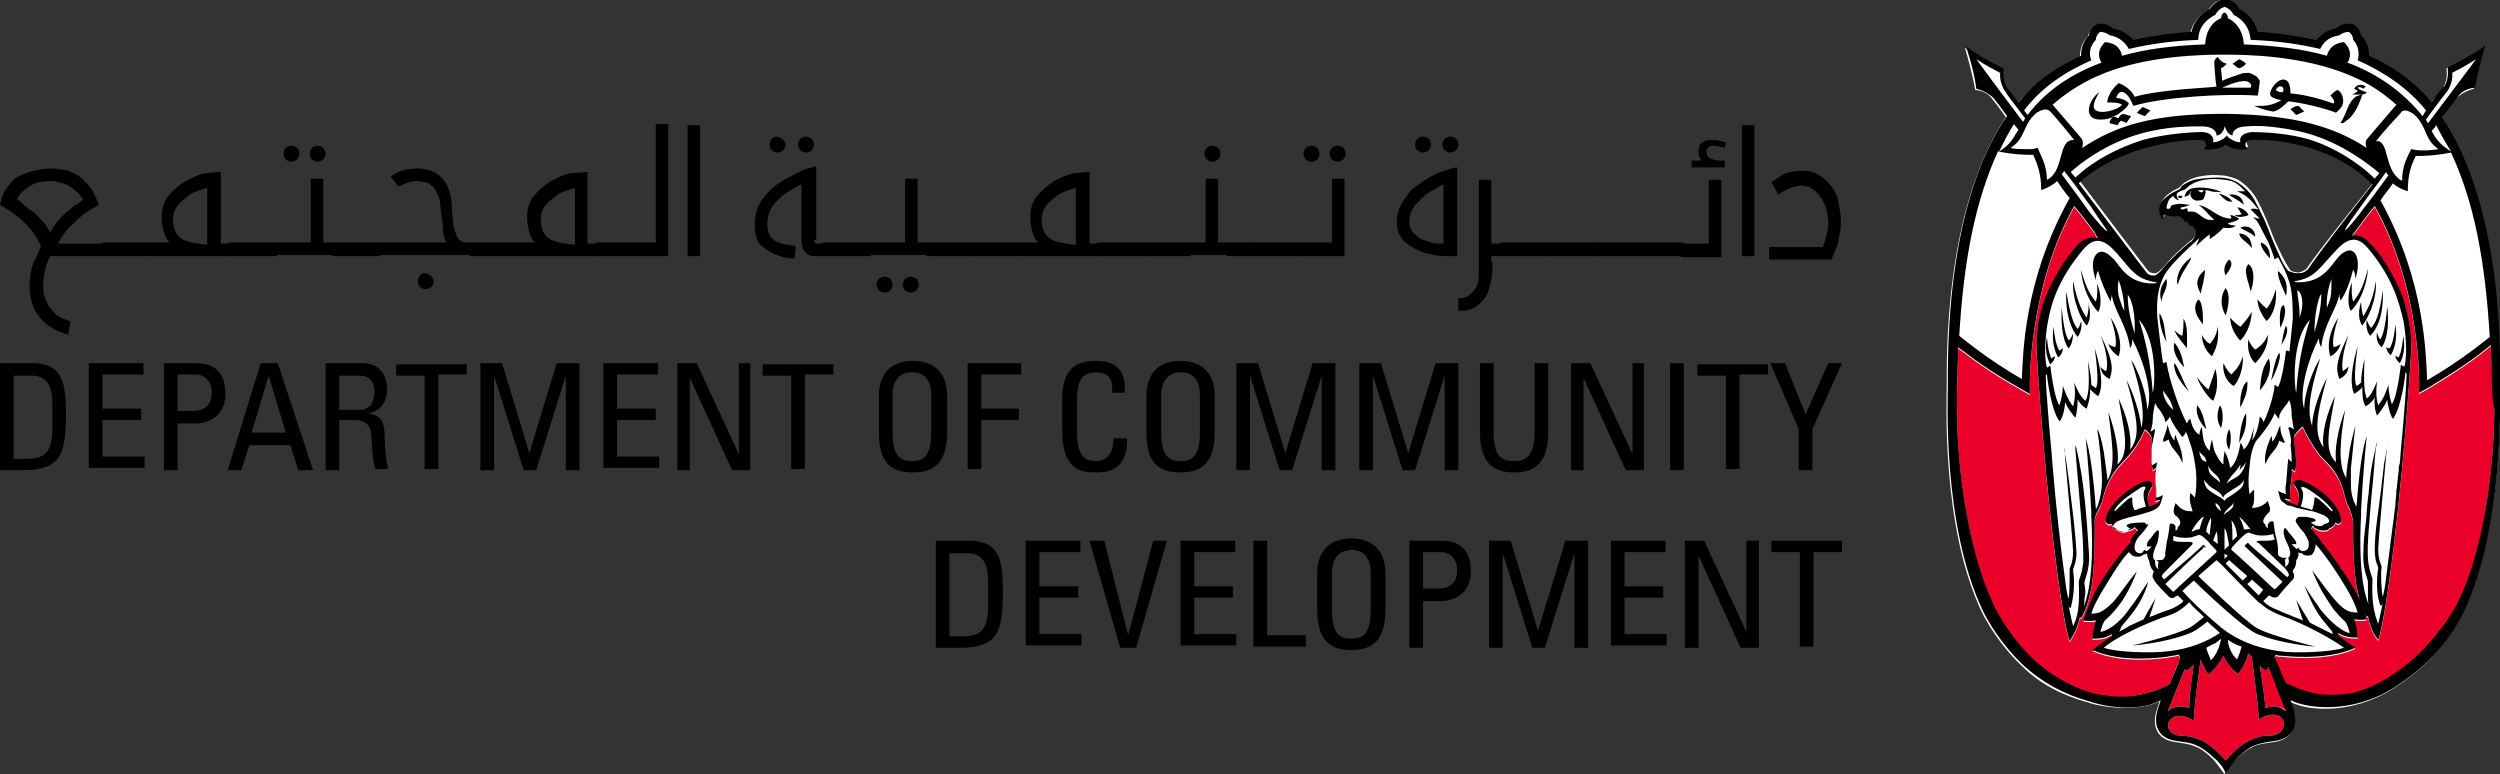 <?xml version="1.0" encoding="utf-8"?>
<!-- Generator: Adobe Illustrator 24.2.3, SVG Export Plug-In . SVG Version: 6.00 Build 0)  -->
<svg version="1.1" id="Layer_1" xmlns="http://www.w3.org/2000/svg" xmlns:xlink="http://www.w3.org/1999/xlink" x="0px" y="0px"
	 viewBox="0 0 219.6 68" style="enable-background:new 0 0 219.6 68;" xml:space="preserve">
<rect x="0" y="0" width="219.6" height="68" fill="#333333" stroke="none"/>
<style type="text/css">
	.st0{opacity:0;fill:none;}
	.st1{fill:#FFFFFF;}
	.st2{fill:#EA0029;}
</style>
<rect x="-18.8" y="-18.9" class="st0" width="257" height="105.9"/>
<g>
	<g>
		<path class="st1" d="M219.5,33.9c0.1-12.8-2.7-20-5.1-23.5c0.8-1.1,1.3-1.8,1.4-1.8c0.2-0.2,0.7-0.6,1.5-0.8
			c0.2-1.7,0.9-3.7,0.9-3.7s-1.7,1.2-3.3,1.9c0.1,0.9-0.1,1.4-0.3,1.7c0,0-0.4,0.6-1.1,1.4c-1.1-1.2-2.3-2.4-4.1-3.4
			C209,5.5,208.5,5.2,208,5c0-0.7-0.2-1.3-0.7-1.8c0-0.4-0.4-0.9-0.8-1l0,0c-0.4-0.1-1,0.1-1.4,0.4c-0.7,0.1-1.3,0.5-1.8,1
			c-1.5-0.3-3.2-0.6-5.1-0.7c-0.2-0.9-0.8-1.6-1.6-2c-0.2-0.4-0.8-0.8-1.3-0.9l0,0h0c0,0,0,0,0,0s0,0,0,0c-0.5,0-1.1,0.4-1.3,0.9
			c-0.8,0.4-1.4,1.1-1.6,2c-1.9,0.1-3.6,0.4-5.1,0.7c-0.5-0.5-1.1-0.9-1.8-1c-0.3-0.3-0.9-0.5-1.3-0.4l0,0c-0.4,0.2-0.7,0.6-0.8,1
			c-0.5,0.5-0.7,1.1-0.7,1.8c-0.5,0.2-1,0.5-1.4,0.7c-1.8,1.1-3,2-4.1,3.4c-0.6-0.8-0.9-1.3-1-1.3c-0.2-0.3-0.4-0.8-0.3-1.7
			c-1.6-0.7-3.3-1.9-3.3-1.9s0.6,2,0.9,3.7c0.9,0.1,1.3,0.5,1.5,0.8c0,0,0.5,0.6,1.2,1.6c-2.4,3.5-5.3,10.7-5.2,23.6
			c0,1.2-0.5,12.4,3.1,19.9c0.4,0.8,1.5,2.8,3.5,4.7c1.6,1.6,3.6,2.6,5.8,3.2c0.1,0,0.2,0.1,0.3,0.1c2.7,0.7,5.1,0.3,6-0.2l-0.1,0.3
			c0,0.1-0.1,0.2-0.1,0.3c-0.5,1.4-0.2,2.8,1.7,3c0.5,0.1,1,0.1,1.7,0.4c0.5,0.2,1,0.6,1.5,1.1c0.2,0.2,0.7,0.9,1,1.3l0,0l0,0v0
			c0.2-0.5,0.7-1.1,1-1.3c0.6-0.6,1.1-0.9,1.5-1.1c0.6-0.3,1.2-0.3,1.7-0.4c1.9-0.2,2.2-1.6,1.7-3c0-0.1-0.1-0.2-0.1-0.3
			c0-0.1-0.1-0.3-0.1-0.3c1.3,0.8,5.3,1.3,9.1-1.1c2.6-1.7,4.5-3.5,6.1-6.6C220,46.3,219.6,34.9,219.5,33.9z M202.6,23.6
			c-0.1,0.1-0.1,0.1-0.3,0.2c-0.2,0.1-0.4,0.2-0.6,0.1c-0.3,0-0.5-0.1-0.6-0.3c-0.4-0.6-0.7-1.2-1.2-2.3c-0.4-0.9-0.3-0.8-0.9-2.2
			c-0.3-0.7-0.8-1.8-1.1-2.1c-0.4-0.6-1.2-1.2-1.5-1.3c-0.3-0.1-0.8-0.3-1.4-0.3c-0.9-0.1-1.9,0.1-2.2,0.2c-0.3,0.1-0.8,0.3-1.1,0.6
			c0,0-0.2,0.2-0.3,0.3c-0.4,0.2-0.5,0.2-1,0.6c-0.8,0.6-0.7,1.6-0.3,2c0,0,0,0,0,0c0-0.2,0-0.5,0.1-0.5c0,0,0.5,0.3,1.1,0.2
			c0.5-0.1,0.8,0.6,0.8,0.6l0.1-0.2c0,0,0.1,0.4,0.3,0.5c0,0,0.1-0.1,0.1-0.1c0.1,0.2,0.4,0.3,0.4,0.6c0,0.3-0.1,0.5-0.4,0.8
			c-0.1,0.1-0.9,0.7-1.7,1.5c-0.4,0.4-0.6,0.7-1,1.1c-0.2,0.2-0.4,0.4-0.6,0.4c0,0-0.1,0-0.1,0c-0.2,0-0.4-0.1-0.5-0.2
			c-0.1-0.1-4.1-5.4-6-7.9c3.5-3.4,9.2-3.9,10.7-3.8c0.3,0,0.7,0.3,0.3,0.8c0.3,0.1,1.5,0,1.9-0.4c0.4,0.4,1.6,0.5,1.9,0.4
			c-0.4-0.6,0-0.8,0.3-0.8c1.4-0.1,6.9,0.2,10.7,3.9C206.5,18.5,204,21.6,202.6,23.6z"/>
		<g>
			<path class="st2" d="M218.8,30.4c-1.1,0.9-2.1,1.7-5.4,3.7l-0.9,0.5l0-0.6c0-0.1,0.2-8.5-3.9-15.8c-0.3,0.3-1.1,1.4-2,2.6
				c0.5-0.1,1.1,0.1,1.5,0.6c0.9,0.8,2.2,2.8,3,4.9c0.4,1.3,0.8,3.1,0.7,4.6l0,0c0,0-0.5,8.6-1.5,16.9c-0.9,7.5-1.4,8.5-1.4,8.5
				c-0.6-0.7-0.8-1.6-0.9-2.1l-0.1,0.1c0,0-0.5-0.8-0.8-2.2c-0.4-1.7-0.4-4.7-0.4-6.1l0,0c0,0,0-0.4-0.3-1.2c-0.2-0.3-0.3-0.7-0.4-1
				c0,0,0,0,0,0c-0.5-2.3-1.6-3-2.2-3.7c-0.7-0.9-1.2-1.8-1.5-2.5c0,0,0,0-0.1,0c-0.4,0.4-0.7,0.7-0.7,0.9c0.1,1.3,0.3,2.3,0.1,3
				c-0.1,0-0.2-0.2-0.3-0.2c0.1,0.9-0.3,1.9-0.1,2.7l-0.5-0.1c0,0.1,0,0.1,0.1,0.1c0.1,0.1,0.1,0.2,0.3,0.2c0,0,0.1,0.1,0.2,0.1
				c0,0,0.2,0.1,0.5,0.2c0.3-0.7,0.1-1.3-0.2-1.7c-0.3-0.3,0.1-0.7,0.6-0.5c0.7,0.3,1.4,0.7,2.2,1.4c1.1,1,1.4,2.1,1.2,2.3
				c-0.2,0.2-0.3,0.1-0.5,0c0,0,0,0.1,0,0.1c-0.1,0.2-0.2,0.3-0.5,0.4l0,0c-0.1,0.2-0.3,0.2-0.6,0.2c-0.3,0-0.6-0.2-0.6-0.2
				c-0.1,0-0.1-0.1-0.2-0.2c-0.1,0-0.1,0.1-0.2,0.2c0.9,1.2,2.5,3.1,3.7,5.2c0.9,1.5,1.2,2.8,1.2,2.8s-0.5,0.1-1.1,0
				c0.2,0.6,0.3,1.1,0.3,1.6c-0.5,0-1.1,0-1.7-0.4c0,0.1,0,0.2,0.1,0.3c0.5,0.4,1.1,0.8,1.4,1c-2.6,1.2-6.4,0.7-6.5,0.7
				c-0.2,0-0.3,0-0.5-0.1c0,0.1-0.1,0.2-0.1,0.2c0.3,0.6,0.8,2,1,2.3c1.7,0.8,3.2,1.3,5.6,0.9c0,0,0.4,0,1.4-0.4
				c1-0.3,3-1.5,4.5-2.9c1.9-1.8,3-3.6,3.4-4.3c2.9-5.6,3.4-14,3.4-17.4c0-1.1,0-1.7,0-1.8C218.9,33.1,218.8,31.3,218.8,30.4z"/>
			<path class="st2" d="M190.6,60.1c0.1-0.3,0.6-1.6,0.9-2.2c0-0.1-0.1-0.2-0.1-0.3c-0.4,0.1-0.7,0.1-1.1,0.2
				c-0.2,0-3.8,0.6-6.5-0.6c0.3-0.2,0.9-0.7,1.7-1.2c0-0.1,0-0.1,0-0.2c-0.6,0.4-1.2,0.4-1.7,0.4c0-0.4,0.1-0.9,0.3-1.6
				c-0.6,0.1-1.1,0-1.1,0s0.4-1.3,1.2-2.8c0.8-1.4,1.9-2.9,2.9-4c0.1-0.5,0.5-0.9,0.5-0.9c0,0,0.1-0.1,0.2-0.2
				c-0.1-0.1-0.2-0.2-0.3-0.3c-0.1,0.1-0.2,0.2-0.3,0.2c-0.3,0.1-0.5,0.2-0.6,0.2c-0.3,0-0.5-0.1-0.6-0.2l0,0
				c-0.2-0.1-0.4-0.2-0.5-0.4c0,0,0-0.1,0-0.1c-0.2,0.1-0.3,0.1-0.5-0.1c-0.2-0.2,0.1-1.2,1.2-2.2c0.8-0.7,1.5-1.2,2.2-1.4
				c0.5-0.2,0.8,0.2,0.6,0.5c-0.3,0.4-0.5,1-0.2,1.7c0.3-0.1,0.4-0.2,0.5-0.2c0.1,0,0.3-0.1,0.4-0.3c0,0,0-0.1,0.1-0.1l-0.5,0.1
				c0.2-0.6-0.1-2,0.1-2.9c-0.1,0-0.2,0.2-0.3,0.2c-0.2-0.8-0.1-2.2-0.1-2.8c0-0.2-0.2-0.5-0.6-0.8c-0.3,0.7-0.7,1.5-1.5,2.4
				c-0.6,0.7-1.6,1.4-2.2,3.7c0,0,0,0,0,0c-0.1,0.4-0.2,0.7-0.4,1c-0.4,0.7-0.3,1.2-0.3,1.2l0,0c0,1.5,0,4.5-0.4,6.1
				c-0.3,1.5-0.8,2.2-0.8,2.2l-0.1-0.1c-0.1,0.5-0.4,1.4-0.9,2.1c0,0-0.5-1-1.4-8.5c-1-8.2-1.5-16.9-1.5-16.9l0,0
				c-0.1-1.5,0.2-3.3,0.7-4.6c0.8-2.1,2.2-4.1,3-4.9c0.5-0.5,1.1-0.6,1.7-0.5c-0.2-0.2-0.3-0.5-0.3-0.5c-0.6-0.8-1.2-1.6-1.8-2.3
				c-4,7.1-3.9,15.6-3.9,15.6l0,0.9l-0.7-0.4c-3.2-1.8-4.5-2.9-5.6-3.7c0,0.9-0.1,3.8-0.1,3.8c0,0.1,0,0.7,0,1.8
				c0,3.4,0.6,11.7,3.4,17.4c0.4,0.7,1.4,2.6,3.3,4.4c1.4,1.3,3.1,2.3,4.9,2.9c0.1,0,0.3,0.1,0.4,0.1
				C186,61.4,188.3,61.3,190.6,60.1L190.6,60.1z"/>
			<path class="st2" d="M192.3,62.2c0-1,0.2-2.5,0.4-3.8c-0.3,0.3-0.6,0.5-0.6,0.5c0,0-0.1-0.1-0.2-0.1c-0.6,1.5-1.5,3.7-1.5,3.7
				C190.8,62.1,191.5,61.9,192.3,62.2z"/>
			<path class="st2" d="M198.4,63.2c0-1-0.4-3.9-0.6-5.5c0,0-0.1-0.1-0.1-0.1c-0.1-0.1-0.1-0.1-0.2-0.2c-0.1,0.3-0.2,0.7-0.4,1
				c-0.2,0.4-0.5,0.8-0.5,0.8c0,0-0.8-0.5-1.3-1.6c-0.5,1-1.2,1.6-1.3,1.6c-0.1,0-0.3-0.4-0.5-0.8c-0.1-0.2-0.2-0.4-0.2-0.5
				c-0.2,1.7-0.6,4.4-0.6,5.4c-1.6-1-2.5,0-2.2,0.7c0,0.1,0.1,0.1,0.1,0.2c0.2,0.2,0.4,0.4,0.8,0.4c0.5,0,1.2,0.1,1.9,0.4
				c0.7,0.3,1.4,0.9,2.2,1.8c0.8-0.9,1.5-1.5,2.2-1.8c0.8-0.4,1.4-0.4,1.9-0.4c0.3,0,0.6-0.2,0.8-0.4c0,0,0.1-0.1,0.1-0.2
				C201,63.2,200,62.2,198.4,63.2z"/>
			<path class="st2" d="M199,58.9c0,0-0.2-0.1-0.5-0.4c0.2,1.2,0.4,2.6,0.5,3.7c0.8-0.3,1.5-0.1,1.9,0.3c0,0-1-2.5-1.5-3.9
				C199.2,58.7,199,58.9,199,58.9z"/>
		</g>
		<g>
			<path d="M193.1,27.6L193.1,27.6C193,27.6,193.1,27.6,193.1,27.6"/>
		</g>
		<g>
			<polyline points="192.2,28 192.2,28 192.2,28 			"/>
		</g>
		<path d="M206.3,32.2c-0.1,0.6-0.3,0.8-0.8,1.1c-0.3-0.8-0.4-1.5,0.8-3.9c-0.8,2.4-0.5,3.2-0.5,3.2S206.1,32.4,206.3,32.2z
			 M205,30.5c0,0-0.3-0.5,0.4-2.6c-1.3,2-0.7,3.4-0.7,3.4s0.7-0.3,0.9-1.1C205.4,30.4,205,30.5,205,30.5z M209.7,26.9
			c-0.2,2.1-0.4,2.5-0.6,2.9c-0.2-0.1-0.3-0.6-0.3-0.6c-0.1,0.4,0,1,0.4,1.3C209.6,30,209.9,28.8,209.7,26.9z M209.3,25.5
			c-0.3,2.4-0.7,2.9-1,3.3c-0.2-0.1-0.4-0.7-0.4-0.7c-0.1,0.4,0,1.1,0.3,1.4C208.8,28.9,209.4,27.7,209.3,25.5z M207.6,27.8
			c-0.2-0.6-0.2-1.3-0.2-1.3c-0.3,0.9-0.2,1.7,0.1,2.1c0.5-0.6,1.3-2.3,1.2-3.9C208.4,26.6,207.8,27.4,207.6,27.8z M206.7,26.5
			c-0.2-0.7-0.1-1.7-0.1-1.7c-0.4,0.9-0.4,2.1-0.1,2.5c0.6-0.5,1.4-2,1.5-3.7C207.5,25.6,207,26.1,206.7,26.5z M209.6,30.4
			c0,0.5,0.4,0.8,0.4,0.8s0.7-1,0.4-2.7c-0.1,1.6-0.5,2.1-0.5,2.1S209.6,30.6,209.6,30.4z M210.4,31.2c0,0.4,0.4,0.7,0.4,0.7
			s0.6-0.9,0.3-2.4c-0.1,1.4-0.4,1.9-0.4,1.9S210.4,31.3,210.4,31.2z M181.7,29.9c-0.2-0.4-0.4-0.8-0.6-2.9
			c-0.1,1.9,0.2,3.1,0.6,3.6c0.3-0.3,0.4-0.9,0.4-1.3C182.1,29.3,181.9,29.8,181.7,29.9z M182.5,28.9c-0.3-0.4-0.6-0.9-1-3.3
			c-0.1,2.1,0.5,3.4,1,4c0.3-0.4,0.4-1,0.3-1.4C182.8,28.2,182.7,28.7,182.5,28.9z M183.3,27.9c-0.3-0.4-0.8-1.2-1.2-3.2
			c-0.1,1.6,0.7,3.4,1.2,3.9c0.3-0.4,0.4-1.1,0.1-2.1C183.5,26.6,183.5,27.2,183.3,27.9z M184.1,26.5c-0.3-0.4-0.8-0.9-1.3-2.8
			c0.1,1.6,0.9,3.1,1.5,3.7c0.3-0.4,0.3-1.6-0.1-2.5C184.2,24.9,184.3,25.9,184.1,26.5z M180.9,30.8c0,0-0.4-0.5-0.5-2.1
			c-0.3,1.7,0.4,2.7,0.4,2.7s0.4-0.3,0.4-0.8C181.2,30.6,180.9,30.8,180.9,30.8z M180.2,31.5c0,0-0.3-0.5-0.4-1.9
			c-0.3,1.5,0.3,2.4,0.3,2.4s0.4-0.3,0.4-0.7C180.4,31.3,180.2,31.5,180.2,31.5z M185,32.6c0,0-0.3-0.1-0.5-0.4
			c0.1,0.6,0.3,0.8,0.8,1.1c0.3-0.8,0.4-1.5-0.8-3.9C185.4,31.8,185,32.6,185,32.6z M185.8,30.5c0,0-0.4-0.1-0.6-0.3
			c0.2,0.7,0.9,1.1,0.9,1.1s0.6-1.4-0.7-3.4C186.1,30,185.8,30.5,185.8,30.5z M191.7,40.7c0.1-1.1-0.5-2-0.6-2.5
			c-0.1,0.1-0.1,0.5-0.1,0.5c-0.4-0.4-0.5-1.1-0.6-1.4c-0.1,0.7-0.4,1.1-0.4,1.5c0.2,0,0.3-0.1,0.5-0.2
			C190.7,39.5,191.4,39.7,191.7,40.7z M199.6,38.8c0,0,0-0.4-0.1-0.5c-0.1,0.4-0.7,1.4-0.5,2.5c0.3-1,1-1.2,1.2-2.1
			c0.2,0.1,0.3,0.2,0.5,0.2c-0.1-0.4-0.4-0.7-0.4-1.5C200.1,37.6,200,38.4,199.6,38.8z M193.8,37.7c-0.1-0.4-0.3-1.6-0.8-2.1
			C192.8,36.5,193.4,37.3,193.8,37.7z M196.7,38.9c0.2-0.5,0.7-1,0.6-2.6C196.9,36.8,196.7,38.3,196.7,38.9z M195.8,39.5
			c0.2-0.6,0.2-1.5,0-1.8C195.5,38.4,195.5,39,195.8,39.5z M195.1,37.6c0.2-0.7,0.2-1.6-0.1-2C194.7,36.3,194.7,37,195.1,37.6z
			 M200.2,31c-0.4,0.6-0.6,2-0.7,2.4C199.7,33.2,200.5,31.3,200.2,31z M200.3,28.8c0,0,0.7-1.3,0.3-2
			C200.1,26.9,200.3,28.8,200.3,28.8z M198.1,31.9c0,0,1.2-1.1,1.1-2.5c-0.3,0.9-1.1,1.3-1.1,1.3c0,0-0.4-0.3-0.6-0.9
			C197.3,31.3,198.1,31.9,198.1,31.9z M200.4,30.3c0.3-0.5,0.7-1.2,0.4-1.7C200.6,29.1,200.5,29.7,200.4,30.3z M196.8,35.8
			c0.2-0.5,0.7-1.3,0.6-2.3C196.9,33.8,196.7,35.2,196.8,35.8z M198.5,34.3c0.7-0.8,1.1-1.8,0.8-2.8
			C198.6,32.4,198.6,33.4,198.5,34.3z M197,31.3c-0.2,0.7-0.5,1.1-1,1.6c-0.2-0.2-0.4-0.4-0.7-1c-0.1,1.1,0.5,1.8,0.9,2
			C196.4,33.8,197.1,32.7,197,31.3z M194,34.2c-0.1,0-0.8-0.7-1-1.1c0.1,0.6,1,1.9,1.4,2.1c0.1-0.2,0.6-1.2,0.2-2.8
			C194.3,33.4,194.1,33.9,194,34.2z M189.9,26.5c-0.1-0.6,0.6-1.1,0.4-2C189.6,25.3,189.7,26.1,189.9,26.5z M191.3,33.1
			c0.4,0.7,0.7,1,1,1.3c-0.5-0.7-0.9-2.1-1.3-2.5C190.9,32.1,191.1,32.8,191.3,33.1z M191,30.1c-0.3,1.1,0.9,2.2,0.9,2.2
			C191.8,32.4,191.8,31,191,30.1z M191.8,28c0,0.5,0,0.9-0.1,1.5c-0.3-0.1-0.5-0.3-0.7-0.5c0.2,0.6,1,1.4,1.1,1.6
			C192.1,29.6,192.2,28.6,191.8,28z M191.3,25c0.3-1.1,1-1.8,1.2-2.4C191.3,23.4,191.1,24.7,191.3,25z M190.3,30
			c-0.2-1-0.1-1.6-0.6-2.5C189.6,28.6,190.2,29.9,190.3,30z M193.1,26.3c-0.8,1,0.4,2.1,0.4,2.2C193.5,28.4,193.6,26.6,193.1,26.3z
			 M193.7,23.7c-1.1,0.9-0.6,1.6-0.4,2.1C193.5,24.9,193.6,24.7,193.7,23.7z M194.3,31.3c0.2-0.4,0.7-1.2,0.5-2.6
			c-0.1,1-0.7,1.5-0.7,1.5c0,0-0.4-0.2-0.7-0.8C193.5,30.6,194,31,194.3,31.3z M200.1,23.8c-0.1,0.6,0.7,2.1,0.7,2.2
			C200.8,25.9,201.2,24.7,200.1,23.8z M198.6,21.3c-0.1,0.5,0.8,1.4,0.8,1.4C199.4,22.7,199.5,21.6,198.6,21.3z M199.9,25.4
			c-0.3,1.2-0.8,1.7-0.8,1.7c0,0-0.4-0.3-0.8-0.8c0,1,0.8,1.9,0.8,1.9C199.1,28.2,200.1,27.4,199.9,25.4z M197.5,23.2
			c-0.5,0.5,0,1.5,0.2,2.4C197.9,25.1,198.2,23.7,197.5,23.2z M197.8,21.8c0-0.4-0.1-1.2-1.1-1.3C196.7,21,197.5,21.3,197.8,21.8z
			 M196.8,20c0.2,0.2,0.9,0.4,1.3,0.8C198.1,20.1,197.4,19.7,196.8,20z M195.8,22.8c-0.7,0.7-0.3,1.4-0.3,1.4
			C195.5,24.1,196.4,23.2,195.8,22.8z M196.8,29.9c0,0,0.9-0.8,1-2.5c-0.5,0.8-1,1.3-1,1.3c0,0-0.5-0.3-0.9-0.8
			C195.9,29,196.8,30,196.8,29.9z M195.5,25.3c-0.8,1.2,0,2.4,0,2.4C195.5,27.7,196.1,26.1,195.5,25.3z M195.8,17.1
			c0.2,0.2,0.9,0.5,1.3,0.9C197,17.3,196.5,17,195.8,17.1z M196.1,17.7c-0.4-0.5-0.9-0.6-1.2-0.7C195.3,17.4,195.6,17.8,196.1,17.7z
			 M197.5,18.9c0-0.1-0.3-0.6-1-0.7c0.2,0.2,0.3,0.5,0.4,0.6c-0.1,0.1-0.5,0.1-0.6,0.1C196.5,19.1,197,19.1,197.5,18.9z M191.4,17.2
			c-0.1,0-0.1,0.2,0.1,0.2c0.2,0,0.2-0.2,0.2-0.2S191.5,17.2,191.4,17.2z M197.3,5.6c-0.2-0.2-0.4-0.3-0.6-0.4
			c-0.2,0.1-0.4,0.3-0.6,0.4c0.2,0.1,0.3,0.3,0.6,0.4C197,5.9,197.1,5.8,197.3,5.6z M193.7,16.7c0,0,0.1,0.1,0,0.4s-0.1,0.5-0.5,0.5
			c-0.4,0.1-0.7-0.1-0.8-0.5c0-0.1,0-0.2,0.1-0.3c-0.1,0-0.1,0.1-0.2,0.3c-0.1,0.1-0.2,0.1-0.4,0.2c0-0.2,0.2-0.6,0.5-0.7
			c0.4-0.2,1.8-0.2,2.8,0.3c-0.4-0.1-0.7,0-1-0.1C193.9,16.7,193.7,16.7,193.7,16.7z M193.5,16.7c0,0-0.4,0-0.4,0
			c0,0.1,0.2,0.2,0.3,0.2c0,0,0.1,0,0.1-0.1C193.6,16.8,193.6,16.8,193.5,16.7z M198.3,8.4c-2.8-0.2-8.2,0.1-10.9,0.9
			c0,0-0.3-0.7-0.5-0.9c-0.7-0.8-1,0.1-1,0.2c0.9,0.1,1.1,0.5,1.1,0.5c-0.2,0.4-0.4,0.5-0.9,0.9c-0.2,0.1-0.7,0.5-1.5,0.5
			c-1.7,0.1-1.2-1.7-0.2-2.4c-0.1,0.2-0.7,1.1-0.4,1.5c0.4,0.5,2,0.1,2.4-0.4C186.1,9,185.7,9,185.1,9c0-0.3,0.2-1,1-1.7
			c0.3,0.1,1.1,0.5,1.4,1.2c2.5-0.7,7-0.8,7.2-0.9c-0.1-0.4-0.2-2-0.2-2.1c0-0.3,0.2-0.4,0.3-0.5c0.2,0.3,0.4,0.5,0.8,0.6
			c-0.2,0.2-0.3,0.3-0.5,0.4c0,0.3,0.1,0.9,0.1,1.1c0.4-0.2,1-0.4,1.6-0.6c0.2-0.1,0.5-0.1,0.7-0.1c0.2,0,0.5,0.2,0.7,0.3
			c0.1,0.1,0.3,0.3,0.3,0.5C198.4,7.8,198.4,8.2,198.3,8.4z M197.7,7.4c-0.3-0.6-1.6-0.1-2.5,0.3c0.5,0,0.9,0,1.4,0
			c0.2,0,0.7,0,1.1,0C197.7,7.6,197.8,7.5,197.7,7.4z M186.1,10.4c-0.2-0.1-0.3-0.1-0.5-0.2c-0.1,0.2-0.3,0.4-0.3,0.6
			c0.2,0.1,0.4,0.1,0.7,0.2c0.1-0.2,0.2-0.3,0.3-0.4c0.2,0.1,0.3,0.1,0.5,0.2c0.1-0.2,0.2-0.3,0.4-0.6c-0.3-0.1-0.4-0.1-0.7-0.2
			C186.2,10.1,186.1,10.3,186.1,10.4z M206.6,8.3c0.6,0,1.1,0.1,1.3-0.2c-0.3-0.1-0.7-0.2-0.8-0.4c0.1-0.1,0.4,0,0.5,0.1
			c0.1-0.1,0.1-0.1,0.2-0.2c-0.4-0.3-0.9-0.1-1,0.2c0.1,0.1,0.3,0.1,0.3,0.2C207,8.1,206.7,8.3,206.6,8.3z M206.3,9.3
			c-0.2,0.5-0.4,1-0.7,1.5c0.2,0.1,0.4-0.1,0.5-0.2c0.7-0.4,1.2-1.6,1.4-2.3c0,0-0.4,0.1-0.6,0.2C206.6,8.8,206.5,8.9,206.3,9.3z
			 M201.2,9.6c0.2,0.2,0.3,0.3,0.5,0.5c0.3-0.1,0.4-0.2,0.7-0.3c-0.2-0.2-0.3-0.3-0.5-0.5C201.6,9.3,201.3,9.5,201.2,9.6z
			 M205.8,9.1c-0.1,0.4-0.4,0.6-0.6,0.8c-1-0.4-3.1-0.9-4.2-1c-0.3,0.3-0.8,0.8-1.3,0.9c-0.7-0.1-1.2-0.3-1.7-0.5c0.3,0,0.4,0,0.6,0
			c0.7,0,1.3-0.2,1.8-0.5c-1-0.2-1.2-0.4-0.8-1.1c0.2-0.3,0.6-0.8,1.1-0.7c0.4,0.1,0.5,0.7,0.5,1.2c1.2,0.1,2.7,0.5,3.8,0.9
			c0.1-0.3-0.1-0.5-0.3-0.7c0.2-0.2,0.4-0.4,0.6-0.5C205.7,8,205.9,8.7,205.8,9.1z M200.2,7.6c0,0-0.2,0.1-0.3,0.3
			c0.1,0.1,0.3,0.2,0.5,0.2c0,0,0.1,0,0.1,0C200.7,7.8,200.5,7.5,200.2,7.6z M187.7,9.9c0.2,0.1,0.4,0.2,0.7,0.3
			c0.2-0.2,0.3-0.3,0.5-0.5c-0.3-0.1-0.4-0.2-0.7-0.3C188,9.6,187.8,9.8,187.7,9.9z M216.4,53.8c-1.5,3-3.5,4.9-6.1,6.6
			c-3.8,2.4-7.8,1.8-9.1,1.1c0,0,0.1,0.3,0.1,0.3c0,0.1,0.1,0.2,0.1,0.3c0.5,1.4,0.2,2.8-1.7,3c-0.5,0.1-1,0.1-1.7,0.4
			c-0.5,0.2-1,0.6-1.5,1.1c-0.2,0.2-0.7,0.9-1,1.3v0l0,0l0,0c-0.2-0.5-0.7-1.1-1-1.3c-0.6-0.6-1.1-0.9-1.5-1.1
			c-0.6-0.3-1.2-0.3-1.7-0.4c-1.9-0.2-2.2-1.6-1.7-3c0-0.1,0.1-0.2,0.1-0.3l0.1-0.3c-0.9,0.6-3.3,1-6,0.2c-0.1,0-0.2-0.1-0.3-0.1
			c-2.2-0.6-4.2-1.7-5.8-3.2c-2-1.9-3.1-3.9-3.5-4.7c-3.6-7.5-3.1-18.7-3.1-19.9c-0.1-12.9,2.7-20.1,5.2-23.6
			c-0.7-1-1.2-1.6-1.2-1.6c-0.2-0.2-0.7-0.6-1.5-0.8c-0.2-1.7-0.9-3.7-0.9-3.7s1.7,1.2,3.3,1.9c-0.1,0.8,0.1,1.4,0.3,1.7
			c0,0,0.4,0.5,1,1.3c1.1-1.4,2.2-2.3,4.1-3.4c0.4-0.2,0.9-0.5,1.4-0.7c0-0.7,0.2-1.3,0.7-1.8c0-0.4,0.4-0.9,0.8-1l0,0
			c0.4-0.1,1,0.1,1.3,0.4c0.7,0.1,1.3,0.5,1.8,1c1.5-0.3,3.2-0.6,5.1-0.7c0.2-0.9,0.8-1.6,1.6-2c0.2-0.4,0.8-0.8,1.3-0.9
			c0,0,0,0,0,0s0,0,0,0h0c0.5,0,1.1,0.4,1.3,0.9c0.8,0.4,1.4,1.1,1.6,2c1.9,0.1,3.6,0.4,5.1,0.7c0.5-0.5,1.1-0.9,1.8-1
			c0.3-0.3,0.9-0.5,1.4-0.4l0,0c0.4,0.1,0.7,0.6,0.8,1c0.5,0.5,0.7,1.1,0.7,1.8c0.5,0.2,1,0.5,1.4,0.7c1.8,1,3.1,2.2,4.1,3.4
			c0.6-0.9,1-1.4,1.1-1.4c0.2-0.3,0.4-0.8,0.3-1.7c1.6-0.7,3.3-1.9,3.3-1.9s-0.6,2-0.9,3.7c-0.9,0.1-1.3,0.5-1.5,0.8
			c0,0-0.5,0.7-1.4,1.8c2.4,3.5,5.3,10.7,5.1,23.5C219.6,34.9,220,46.3,216.4,53.8z M215.3,13.4c-1.5,0.3-2.5,0.3-3.1,0.3
			c-0.4,0.8-0.7,1.6-0.7,3.1c-0.6-0.2-1-0.4-1.3-0.7c-0.4,0.6-0.7,0.9-1.1,1.5c4,7.2,4,13.9,4.1,15.8c3.1-1.8,5.1-3.5,5.5-3.8
			C218.3,22.8,217.3,17.7,215.3,13.4z M208.8,33.5c-0.1,0.8-0.1,1.4,0.1,2.1c0.4-0.5,0.6-0.9,0.9-1.8c0,0.7,0.2,1.4,0.3,1.7
			c0.5-0.7,0.8-3.5,0.8-3.5s0,0.1,0.3,0.2c0.3-1,0.1-3.1-0.1-4.1c-0.4-1.7-1-3.8-3.1-6.3c-1.1-1.3-2-0.7-2.9,0.3
			c-1.5,1.6-1.8,2.3-3.5,2.6c0,0,0,0,0,0c-0.2,0,0,0.1,0.3,0.1c2.1,0,2.8-1.4,3.4-2.1c0.4-0.5,1-0.9,1.4-0.6
			c0.2,0.1,0.7,0.8,0.2,2.4c0-0.4-0.1-0.7-0.2-0.8c-0.3,1.1-0.6,2-1.1,2.7c-0.1-0.2-0.1-0.4-0.1-0.6c-0.2,1.3-1.4,2.7-1.6,4.7
			c-0.1-0.2-0.2-0.3-0.2-0.8c-0.9,1.7-1.8,4.7-1.3,6.2c0-1.5,0.9-3.7,1.4-4.4c-0.6,2-1.3,4.4-0.7,5.9c0-1.3,0.8-3.3,1.3-4.2
			c-0.9,3.2-1.2,4.9-0.3,6.1c-0.2-1.2,0.3-3,1-4.5c-0.4,2.5-1.1,4.7,0.1,5.8c-0.2-1.7,0.5-3.8,0.8-4.6c-0.4,2.4-0.7,4.8,0.1,6
			c0-0.8,0.2-1.7,0.3-2.5c0.2-1.1,0.5-2.1,0.5-2.1s-0.2,1.7-0.4,3.8c0,0.3,0,0.7,0,1c0,0.4,0,0.9,0.1,1.3c0.1,0.4,0.2,0.7,0.4,1
			c0.2-2.8,0.5-5.1,0.9-6.2c0,0-0.3,2.6-0.5,6.5c0,0.1,0,0.3,0,0.4c-0.3,5.7,0.5,7.5,0.7,8c0,0-0.1-0.1-0.1-0.8c0-0.6,0-0.6,0-1.3
			c0-0.2-0.5-1.2-0.4-2.6c0-0.8,0.1-1.7,0.2-2.5c0.1-0.7,0.1-1.5,0.2-2.2c0.1-0.6,0.1-1.2,0.2-1.9c0.1-0.9,0.3-1.8,0.5-2.7
			c0.1-0.7,0.1-0.1,0,0.1c-0.1,0.8-0.2,2.6-0.4,4.4c-0.1,1.4-0.4,4.1-0.3,5.4c0.1,1.1,0.4,1.6,0.4,1.8c-0.1,2.2,0.2,3.1,0.5,3.9
			c0,0,0.2-0.8,0.4-1.8c0,0.1-0.1,0.2-0.2,0.2c-0.3-0.7-0.4-2-0.2-3.3c0-0.2-0.3-0.5-0.3-1.6c0-1.6,0.3-3.2,0.5-4.9
			c0.1-0.5,0.1-1.1,0.2-1.6c0-0.3,0.1-0.6,0.1-1c0.1-0.5,0.2-1,0.3-1.5c0-0.1,0-0.2,0-0.2c0,0,0,0.4-0.1,0.9
			c-0.2,2.2-0.7,7.7-0.7,8.2c0,1.1,0.3,1.4,0.3,1.6c-0.1,0.8,0,2.2,0.1,2.6c0.1-0.3,0.2-0.9,0.2-0.9s0.3-2.3,0.7-5.5
			c0.1-0.5,0.1-1,0.2-1.5c0-0.5,0.1-0.9,0.1-1.4c0.1-0.6,0.1-1.1,0.2-1.7c0-0.2,0-0.5,0.1-0.7c0.1-1.5,0.3-3.2,0.4-4.7
			c0,0,0.2-2.4,0.2-3.2c-0.1-0.1-0.1-0.1-0.1-0.1s-0.3,3-1.1,4.1c-0.2-0.2-0.5-1.3-0.5-1.7c-0.2,0.6-0.9,1.4-0.9,1.4
			s-0.3-0.6-0.2-1.6c-0.2,0.4-0.5,0.6-0.8,0.8c-0.2-0.3-0.3-0.7-0.3-1.7c-0.1,0.2-0.4,0.4-0.7,0.6c-0.1-0.2-0.6-1.1,0.3-4.2
			c-0.4,2.9-0.2,3.3-0.1,3.5c0.2-0.1,0.3-0.2,0.4-0.3c0-0.5,0.1-1.2,0.3-2.1c-0.1,2.3,0,3,0.2,3.5C208.1,34.9,208.4,34.5,208.8,33.5
			z M201.7,34.5c0.2-3,0.7-4.8,1.2-6.4C201.3,29.8,201.5,33.9,201.7,34.5z M202,27.9c0.5-1.5,0.1-2.3-0.2-2.4
			C201.8,26.2,202,26.5,202,27.9z M203.3,29.2c0.4-1.4,0.6-2.2,0.6-3.4C203.6,26.2,203.3,27.7,203.3,29.2z M204.7,26.2
			c0.1-0.5,0.1-1.2,0.1-1.7c-0.2,0.5-0.5,1.6-0.4,2.6C204.4,26.9,204.6,26.6,204.7,26.2z M201,37.6C201,37.5,201,37.5,201,37.6
			C201.1,37.5,201.1,37.5,201,37.6C201.1,37.5,201.1,37.5,201,37.6c0.1-0.1,0.2-0.1,0.3,0c0.1,0,0.1,0.1,0.2,0.1
			c-0.1-0.3-0.1-0.7-0.2-1.1c0-0.4,0-0.9-0.2-1.4c0,0,0,0,0-0.1c-0.1,0.2-0.2,0.4-0.4,0.6c-0.2,0.3-0.5,0.6-0.5,1l0,0.1l-0.1-0.1
			c0.1,0.1-0.3-0.4-0.3-0.4c-0.2,0.7-1.3,2.1-1.6,2.4v0c0,0-0.5,0.7-0.6,2.3c-0.2,1.5,0,2.4,0,2.4l0.4-0.4c0,0,0,0.4,0,0.9
			c0,0.4-0.2,0.7-0.2,0.7s0.8,0.1,1.4-0.6l0.1,0.3c0.1,0.3,0.2,0.6-0.1,0.8c0,0-0.4,0.4-0.4,0.7c0,0.1,0.1,0.2,0.2,0.3l0,0l0,0
			c0,0.2,0.2,0.3,0.2,0.3c0-0.2,0-0.2,0-0.3c0.1-0.2,0.2-0.3,0.3-0.3c0.1,0,0.2,0,0.2,0s0.1,0.9,0.2,1.3c0.1,0.3,0.2,0.8,0.2,1.2
			c0,0.1,0,0.2,0,0.3c0,0.3,0.2,0.3,0.4,0.4c0.1,0,0.3,0,0.4,0l0,0l0,0c-0.2,0.1-0.2,0.2-0.2,0.2c0,0.1,0.1,0.3,0,0.6l0,0
			c0.4-0.2,0.4-0.5,0.3-0.8l0,0l0,0c0.3-0.2,0.2-0.7-0.2-1.5c-0.2-0.4-0.3-1-0.1-1.1c0,0,0,0,0,0c0.1,0,0.1,0,0.3,0.3
			c0.1,0.2,0.3,0.3,0.4,0.5c0.2,0.2,0.3,0.4,0.3,0.5c0,0.1,0,0.1,0,0.1c0,0-0.1,0-0.1,0c-0.1,0-0.2,0-0.3,0c0.1,0.1,0.4,0.5,0.5,0.4
			c0.2-0.3,0,0.2,0.5,0.2c0.3,0,0.5-0.2,0.5-0.5c0-0.1,0-0.2,0-0.3c-0.1-0.3-0.3-0.6-0.4-0.8l-0.1-0.1c-0.7-0.8-0.7-1-0.6-1.1
			c0.1-0.1,0.1-0.2,0.3-0.2c0.3,0,0.6,0,0.6,0c0.3,0.1,0.8,0.1,0.8,0.3c0,0,0,0.1-0.1,0.1c-0.1,0-0.3,0.1-0.3,0.1
			c0,0,0.1,0.1,0.3,0.2c0.1,0.1,0.6,0.2,0.8,0l0.1-0.1c0.1,0,0.3,0,0.4-0.2c0-0.2-0.2-0.4-0.4-0.5c-0.2-0.1-0.7-0.3-1.1-0.4
			c-0.2,0-0.4-0.1-0.5-0.1l-0.9-0.2c0,0-0.5-0.2-0.7-0.2c-0.1,0-0.2-0.1-0.2-0.1c-0.1-0.1-0.3-0.2-0.4-0.3c-0.1-0.1-0.2-0.5-0.3-0.9
			c0.1,0.1,0.4,0.2,0.7,0.3c0-0.1-0.1-0.6,0-0.8c0.1-1.4,0.2-2.3,0.2-2.3s0.3,0.3,0.3,0.3c0-0.2,0-0.9-0.1-1.5c0,0,0,0,0,0
			C201.3,38.8,201.2,38.1,201,37.6z M202.1,44.5l0.7,0.2c0.1,0,0.2,0.1,0.3,0.1c0.1-0.3,0.2-0.7,0.2-1c0-0.4,0.8,0.4,1.4,1
			c0.2,0.2,0.3,0.1,0.1-0.1c-0.6-0.8-1.7-1.5-2-1.7c-0.5-0.3-0.8-0.3-0.6,0C202.4,43.3,202.3,43.9,202.1,44.5z M203.1,50.1
			c0.6,0.8,1.7,2.3,2.1,2.7c0.8,0.9,1.2,1,1.9,1c-0.2-0.6-0.4-1.2-1.4-2.8c-0.5-0.8-1.4-2.2-2.3-3.2c0,0.2,0,0.3-0.1,0.5
			c0,0,0,0.1,0,0.1c-0.1,0.1-0.1,0.2-0.2,0.3c-0.1,0.1-0.3,0.1-0.5,0.1c-0.2,0-0.3-0.1-0.4-0.2c-0.1,0-0.2,0-0.3-0.1
			c0,0.3,0,0.5-0.2,0.7c0,0.2,0,0.6-0.3,0.9c0,0,0,0.1,0,0.1c0.2,0.4,0.1,0.6,0,0.7c-0.1,0.1-1.1,1.2-1.3,1.5c-0.3,0.2-0.6,0-0.6,0
			l-0.2-0.1c0,0-0.3,0.3-0.5,0.5c0,0,0,0,0.1,0.1c0,0,0,0,0,0c0.3,0.3,0.7,0.5,1.2,0.7c0.4,0.2,1.5,0.6,2.2,0.9
			c-0.2-0.5-0.4-1.2-0.6-1.8c0.2,0.3,0.7,1.2,1.2,2c0,0,0.1,0,0,0c0.6,0.3,1.4,0.7,2,1c0-0.2-0.1-0.3-0.1-0.3s-0.5-0.6-0.9-1.1
			c-0.8-1.1-1.2-2.2-1.5-2.9c0.8,1.3,1.1,1.6,1.4,2.1c1.1,1.4,2.2,2.1,2.6,2.1c-0.2-0.8-0.4-1-0.4-1s-0.5-0.4-1.1-1.2
			c0.1,0.2,0.3,0.4,0,0c-0.2-0.3-0.1-0.2,0,0C204.2,52.4,203.6,51.4,203.1,50.1z M200.2,57.2c1.4,0.2,4.5,0.1,5.7-0.3
			c-0.4-0.3-2.2-1.5-4.9-2.6c-0.6-0.2-1.3-0.5-1.8-0.8c-0.3-0.2-0.5-0.4-0.8-0.6c-0.9-0.8-3.2-3.3-3.7-3.7l-1.6,1.4
			c0,0,4.1,4,5.2,4.6c1.3,0.7,5.1,1.6,5.1,1.6s-2.9-0.2-5.1-1.1c-1.3-0.5-5.6-4.7-5.6-4.7l-1,0.9c0.5,0.6,1.7,1.8,3.5,3.3
			C196.5,56.2,198.1,56.9,200.2,57.2z M195.7,56.2c0,0.8,0.6,1.6,0.8,1.7c0,0,0.2-0.3,0.4-1.1C196.3,56.6,196,56.4,195.7,56.2z
			 M188.7,51.1c-0.2,0.8-0.7,1.9-1.5,2.9c-0.4,0.5-0.9,1.1-0.9,1.1s0,0.1-0.1,0.3l-0.1,0.1l0.6-0.3c0.1-0.1,0.2-0.1,0.3-0.2
			c0.4-0.2,0.9-0.4,1.3-0.6c0.4-0.8,1-1.7,1.1-2c-0.1,0.2-0.2,0.7-0.6,1.8l0.3-0.1c0.7-0.3,1.3-0.5,1.6-0.6c0.5-0.2,0.7-0.4,0.9-0.5
			c0,0,0.1-0.1,0.2-0.2c0,0-0.5-0.5-0.5-0.5l-0.2,0.1c0,0-0.3,0.3-0.6,0c-0.2-0.2-1.3-1.3-1.3-1.5c-0.1-0.1-0.2-0.3,0-0.7
			c0,0,0,0,0,0c-0.3-0.3-0.4-0.7-0.4-0.9c-0.1-0.2-0.2-0.4-0.2-0.7c-0.1,0.1-0.2,0.1-0.3,0.1c-0.1,0.1-0.3,0.2-0.4,0.2
			c0,0,0,0-0.1,0c-0.2,0-0.3,0-0.5-0.1c-0.1-0.1-0.1-0.1-0.3-0.3c0,0,0,0,0,0c-0.6,0.6-1.1,1.4-1.9,2.7c-1,1.6-1.2,2.1-1.4,2.7
			c0.6,0,1-0.1,1.9-1c0.4-0.4,1.4-1.9,2.1-2.7c-0.5,1.3-1.1,2.4-1.6,3c-0.6,0.8-1.2,1.3-1.2,1.3s-0.2,0.2-0.4,1
			c0.4,0,1.6-0.6,2.6-2.1C187.6,52.8,187.8,52.4,188.7,51.1z M188.1,46.9c-0.3,0.3-0.6,0.7-0.6,1.2c0,0.3,0.2,0.5,0.5,0.5
			c0.4,0,0.2-0.5,0.5-0.2c0.1,0.1,0.4-0.3,0.5-0.4c-0.2,0-0.5,0.1-0.4-0.2c0-0.2,0.2-0.4,0.3-0.5c0.1-0.1,0.5-0.8,0.7-0.7
			c0.1,0.1,0,0.7-0.1,1.1c-0.4,0.8-0.5,1.4-0.2,1.5l0,0l0,0c0,0.3,0,0.6,0.3,0.8l0,0c-0.1-0.3,0-0.5,0-0.6c0,0,0-0.1-0.2-0.2l0,0
			l0,0c0.1,0,0.3,0,0.4,0c0.2,0,0.3-0.1,0.4-0.4c0-0.1,0-0.2,0-0.3c0.1-0.5,0.1-0.9,0.2-1.2c0.1-0.4,0.2-1.3,0.2-1.3s0.1,0,0.2,0
			c0.1,0,0.3,0.1,0.3,0.3c0,0.1,0,0.2,0,0.3c0.1,0,0.2-0.1,0.2-0.3l0,0l0,0c0.1-0.1,0.2-0.2,0.2-0.3c0.1-0.3-0.3-0.7-0.4-0.7
			c-0.2-0.2-0.2-0.5-0.1-0.8l0.1-0.3c0.1,0.1,0.3,0.3,0.4,0.4c0.5,0.4,1.1,0.3,1.1,0.3s-0.1-0.3-0.2-0.7c-0.1-0.5,0-0.9,0-0.9
			l0.4,0.4c0,0,0.2-0.8,0.1-2.3c-0.2-1.7-0.5-2.4-0.6-2.7c-0.1-0.4-0.3-0.8-0.3-0.8s0,0.2-0.3,0.5c-0.3-0.4-0.9-1.2-1.1-1.8
			c-0.1,0.2-0.2,0.3-0.3,0.4l-0.1,0.1l0-0.1c-0.1-0.4-0.3-0.7-0.5-1c-0.2-0.2-0.3-0.4-0.4-0.6c-0.1,0.5-0.2,1-0.2,1.4
			c0,0.4-0.1,0.8-0.2,1.1c0.1,0,0.2-0.1,0.2-0.1c0.1-0.1,0.2-0.1,0.2-0.1l0,0l0,0c0,0,0,0,0,0.1c-0.1,0.6-0.3,1.3-0.3,1.7
			c0,0.6,0,1.1,0,1.4c0,0,0.5-0.3,0.5-0.3s-0.3,0.9-0.1,2.3c0,0.2,0,0.7,0,0.8c0.3,0,0.5-0.2,0.6-0.2c-0.1,0.4-0.2,0.7-0.3,0.9
			c-0.4,0.5-1.1,0.6-1.7,0.8c-0.7,0.2-1.4,0.3-2,0.6c-0.2,0.1-0.4,0.3-0.4,0.5c0.1,0.2,0.3,0.2,0.4,0.2l0.1,0.1
			c0.2,0.2,0.7,0.1,0.8,0c0.1-0.1,0.2-0.2,0.3-0.2c0,0-0.2,0-0.3-0.1c0,0-0.1-0.1-0.1-0.1c0-0.3,1.2-0.3,1.4-0.3
			c0.2,0,0.3,0,0.3,0.2C188.8,45.9,188.8,46.1,188.1,46.9z M188.4,43c0.2-0.3-0.1-0.4-0.6,0c-0.3,0.2-1.5,0.9-2,1.7
			c-0.1,0.2-0.1,0.3,0.1,0.1c0.6-0.6,1.4-1.4,1.4-1c0,0.3,0,0.7,0.2,1c0.1,0,0.2,0,0.3-0.1l0.7-0.2C188.3,43.9,188.2,43.3,188.4,43z
			 M187.2,31.6c0.5,0.7,1.4,2.9,1.4,4.4c0.6-1.5-0.4-4.5-1.3-6.2c0,0.5-0.1,0.6-0.2,0.8c-0.2-1.9-1.4-3.3-1.6-4.7
			c0,0.2-0.1,0.4-0.1,0.6c-0.4-0.8-0.8-1.6-1.1-2.7c-0.1,0.1-0.2,0.4-0.2,0.8c-0.6-1.7,0-2.3,0.2-2.4c0.5-0.3,1,0.2,1.4,0.6
			c0.6,0.7,1.3,2.1,3.4,2.1c0.3,0,0.5-0.1,0.3-0.1c0,0,0,0,0,0c-1.8-0.3-2.1-1-3.5-2.6c-0.9-1-1.8-1.6-2.9-0.3
			c-2.1,2.5-2.8,4.6-3.1,6.3c-0.2,1-0.4,3-0.1,4.1c0.2-0.1,0.3-0.2,0.3-0.2s0.3,2.8,0.8,3.5c0.1-0.3,0.3-1,0.3-1.7
			c0.3,0.8,0.5,1.3,0.9,1.8c0.2-0.7,0.2-1.4,0.1-2.1c0.4,1,0.7,1.4,1,1.6c0.2-0.4,0.4-1.2,0.2-3.5c0.2,0.9,0.3,1.5,0.3,2.1
			c0.1,0.1,0.3,0.2,0.4,0.3c0.1-0.2,0.3-0.6-0.1-3.5c1,3.2,0.4,4,0.3,4.2c-0.3-0.2-0.5-0.4-0.7-0.6c0,0.9-0.2,1.3-0.3,1.7
			c-0.4-0.2-0.6-0.5-0.8-0.8c0,1-0.2,1.6-0.2,1.6s-0.7-0.8-0.9-1.4c0,0.4-0.2,1.5-0.5,1.7c-0.8-1.1-1.1-4.1-1.1-4.1s-0.1,0-0.1,0.1
			c0,0.7,0.1,1.9,0.2,3.2c0,0,0,0,0,0c0.1,1.5,0.3,3.2,0.4,4.7c0.3,3.6,0.7,7.2,1.2,10.8c0,0,0.1,0.6,0.2,0.9
			c0.1-0.4,0.1-1.8,0.1-2.6c0-0.2,0.3-0.5,0.3-1.6c0-0.4-0.5-6-0.7-8.2c0-0.3-0.1-0.9-0.1-0.9c0,0.1,0,0.1,0,0.2
			c0.2,0.8,0.3,1.7,0.4,2.5c0.1,0.5,0.1,1,0.2,1.6c0.2,1.6,0.4,3.2,0.5,4.9c0,1-0.3,1.3-0.3,1.6c0.2,1.3,0,2.5-0.2,3.3
			c-0.1,0-0.2-0.1-0.2-0.2c0.2,1,0.4,1.8,0.4,1.8c0.4-0.8,0.6-1.7,0.5-3.9c0-0.2,0.3-0.7,0.4-1.8c0-0.3,0-1.4-0.1-2.7
			c-0.2-2.4-0.4-4.7-0.6-7.1c0-0.1,0-0.4,0-0.4c0,0.1,0.1,0.2,0.1,0.3c0.7,3,0.9,6.2,1.1,9.3c0.1,1.4-0.5,2.4-0.4,2.6
			c0.1,0.7,0.1,0.7,0,1.3c0,0.7-0.1,0.8-0.1,0.8c0.2-0.5,1-2.4,0.7-8c0-0.1,0-0.3,0-0.4c-0.2-3.9-0.5-6.5-0.5-6.5
			c0.4,1.1,0.7,3.5,0.9,6.2c0,0,0.1-0.1,0.1-0.1c0.4-1.1,0.5-2.1,0.4-3.2c-0.1-2.1-0.4-3.8-0.4-3.8c0,0,0,0.2,0.1,0.2
			c0.1,0.2,0.3,0.8,0.5,1.9c0.1,0.7,0.2,1.5,0.3,2.2c0,0.1,0,0.2,0,0.3l0,0c0.8-1.2,0.4-3.5,0.1-6c0.3,0.8,1,3,0.8,4.6
			c1.2-1.1,0.5-3.3,0.1-5.8c0.7,1.5,1.2,3.3,1,4.5c1-1.2,0.6-2.9-0.3-6.1c0.5,0.9,1.2,2.9,1.3,4.2C188.5,36,187.8,33.5,187.2,31.6z
			 M197.8,38.7c0,0,0.5-0.5,0.7-2.1c0.1,0.1,0.3,0.2,0.3,0.5c0.3-0.4,1-2.5,1-3.3c0.2,0.1,0,0,0.3,0.2c0.2-0.3,0.5-1.5,0.7-3.2
			c0.1,0,0.2,0,0.3,0.1c0.1-0.8,0.2-2,0.3-2.9c0-0.7,0-2.3-0.3-3.2c-0.3-0.9-0.5-1.3-1-2.2c0,0-0.2,0.1-0.3,0.2
			c-0.1-0.4-0.5-1.5-0.7-1.8c-0.5-0.9-0.7-1.6-1.2-1.9c0.2,0,0.3,0.1,0.6,0.1c-0.3-0.3-0.5-0.5-0.8-0.8c0.1-0.1,0.3-0.1,0.7,0
			c-0.5-0.5-0.7-1.1-1.9-1.6c0.2,0,0.4,0,0.7,0c-0.2-0.2-0.6-0.7-1.2-0.9c-1.3-0.3-3.1-0.3-4,0.7c-0.1,0.1-0.3,0.1-0.5,0.2
			c-0.1,0.1-0.2,0.1-0.2,0.1c-0.1,0.1-0.2,0.3,0.1,0.7c-0.4-0.1-0.5-0.4-0.5-0.4c-0.1,0.1-0.3,0.2-0.4,0.4c-0.1,0.2-0.2,0.6-0.2,0.7
			c0,0,0.3,0.2,0.4-0.2c0-0.1,0.6-0.2,0.8-0.2c0.3,0,0.6,0.1,0.9,0.1c-0.1,0-0.5,0.2-0.7,0.2c-0.2,0-0.2,0.2,0,0.2
			c0.2,0,0.2-0.1,0.4-0.1c0.1,0,0,0.2,0.1,0.3c1.1-0.2,1.1,0.9,2.3,0.7c-0.5-0.4-1-1.1-1.4-1.3c1.1,0.2,1.7,1.2,2.9,1.2
			c0-0.1,0-0.1-0.1-0.3c0.4,0,0.7,0.3,0.8,0.3c-0.2,0.2-0.5,0.3-1,0.4c0.1,0.2,0.5,0.2,0.7,0.2c-0.2,0.2-0.5,0.3-1.1,0.2
			c-0.2,0.2-0.4,0.5-1.2,1c0-0.2,0-0.2,0-0.4c-0.5,0.3-0.9,0.8-1.2,1c0.1-0.2,0.2-0.5,0.3-0.7c-1.3,1.2-2.6,2.4-3.1,3.3
			c-0.5,1-0.7,2-0.6,3.7c0.1,0.9,0.4,3.5,0.5,4c0.1,0,0.2-0.1,0.3-0.1c0.3,1.9,1.3,4.5,1.8,5.4c0.1-0.2,0.1-0.3,0.3-0.4
			c0.1,0.5,0.3,1.1,0.8,1.4c0-0.3,0.1-0.5,0.2-0.7c0.1,0.4,0,1.5,0.7,2.1c0-0.3,0.1-0.6,0.2-1c0.1,0.4,0.1,0.8,0.3,1.2
			c0.2,0.4,0.5,0.9,0.7,1c0-0.9,0.1-0.8,0.1-1.2c0,0.1,0.3,0.4,0.5,1.5c0.7-0.5,0.9-2.2,0.9-2.2c0,0,0.2,0.2,0.3,0.6
			c0.6-0.6,0.7-1.4,0.9-2C197.9,38.1,197.9,38.5,197.8,38.7z M198.5,47.5c0.8,0,1,0,1.3-0.1c0-0.1,0-0.2-0.1-0.3c0-0.1,0-0.1,0-0.2
			c0,0,0,0,0,0c-0.3,0.1-0.8,0.2-1.5,0.1c-0.3-0.1-0.4-0.1-0.6-0.2c-0.2-0.1-0.6,0.3-0.9,0.6c-0.3,0.3-0.6,0.6-0.7,0.8
			c0,0,0,0.1,0,0.1c0.3,0.2,3.5,3.2,3.7,3.4c0.1,0,0.1,0.1,0.2,0c0.1-0.1,0.4-0.4,0.6-0.6c0,0-3.2-3-3.3-3.1c0,0-0.1-0.1,0-0.1
			c0,0,0.2-0.2,0.2-0.2c0,0,0.1,0,0.1,0c0,0.1,1.1,1,1.1,1l1.4,1.2l0.9,0.8c0.1-0.1,0.1-0.1,0.1-0.1c0.1-0.1,0.1-0.2-0.3-0.7
			c-0.1-0.1-2.3-2.2-2.3-2.2C198.1,47.6,198.2,47.5,198.5,47.5z M193.5,48.2c-0.1,0-3.3,3.1-3.3,3.1c0.2,0.2,0.4,0.4,0.6,0.6
			c0.1,0.1,0.1,0.1,0.2,0c0.2-0.2,3.5-3.2,3.7-3.4c0,0,0-0.1,0-0.1c-0.1-0.2-0.5-0.5-0.7-0.8c-0.3-0.3-0.7-0.7-0.9-0.6
			c-0.3,0.1-0.3,0.1-0.6,0.2c-0.7,0.1-1.2,0-1.5-0.1c0,0,0,0-0.1,0c0,0.1,0,0.2,0,0.2c0,0.1,0,0.1,0,0.2c0.3,0.1,0.5,0.1,1.4,0.1
			c0.3,0,0.4,0.1,0.2,0.3c0,0-2.1,2.1-2.2,2.2c-0.4,0.4-0.5,0.5-0.3,0.7c0,0,0,0,0.1,0.1l0.9-0.8l1.4-1.2c0,0,1-0.9,1.1-1
			c0-0.1,0.1,0,0.1,0c0,0,0.2,0.2,0.2,0.2C193.5,48,193.5,48.1,193.5,48.2z M193.8,40.6c0,0,0-0.2-0.1-0.4c-0.1-0.1-0.3-0.3-0.4-0.4
			c-0.1-0.1-0.1-0.2-0.1-0.2c0,0.1,0,0.4,0.1,0.5c0,0.1,0.1,0.3,0.3,0.4C193.7,40.5,193.8,40.6,193.8,40.6z M193.8,46.7
			c0,0,0.2,0.2,0.3,0.3c0-0.3,0.2-1.4,0.1-1.5C193.8,46.2,193.8,46.7,193.8,46.7z M192.5,46.7c0.1,0,0.4-0.2,0.6-0.2
			c0,0,0.1,0,0.1,0l0,0c0.1-0.3,0.2-0.8,0.4-1.1C193.4,45.3,192.6,46.4,192.5,46.7z M194.8,47.8c0-0.4,0-0.9-0.1-1.1
			c-0.1,0.2-0.2,0.5-0.3,0.8C194.5,47.5,194.8,47.8,194.8,47.8z M195.1,44.9c0,0-0.1-0.6-0.5-0.7C194.6,44.6,195.1,44.9,195.1,44.9z
			 M195.4,44C195.4,44,195.4,44,195.4,44C195.4,44,195.4,44,195.4,44c0,0,0.1-0.2,0.3-0.3c0.2-0.1,1.1-0.7,1.2-0.9
			c0.2-0.2,0.2-0.6,0.2-0.6s-0.2,0.3-0.5,0.5c-0.3,0.2-1,0.6-1.2,0.8c-0.1,0.1-0.1,0.2-0.1,0.3c0-0.1,0-0.1-0.1-0.2
			c-0.2-0.5-0.9-0.6-1.3-1.1c-0.3-0.3-0.3-0.4-0.3-0.4c0,0.3,0.1,0.5,0.2,0.7c0.1,0.2,0.4,0.4,0.9,0.7C195.3,43.8,195.4,44,195.4,44
			z M195,42.4c0-0.7-0.8-0.8-1-1.5C193.9,41.8,194.6,41.9,195,42.4z M195.3,45.2c0,0,0.1,0,0.3-0.2c0.2-0.1,0.4-0.3,0.5-0.4
			c0.1-0.2,0.1-0.4,0.1-0.5c0,0,0,0.2-0.3,0.4c-0.1,0.1-0.3,0.3-0.4,0.4C195.4,45.1,195.3,45.2,195.3,45.2z M196,45.7
			c0.1,0.4,0.1,1.4,0.1,1.8c0,0,0,0,0,0c0.1-0.1,0.2-0.2,0.4-0.4C196.5,46.9,196.4,46.1,196,45.7z M195.4,48.3c0,0,0.3-0.3,0.4-0.4
			c0,0,0,0,0,0c-0.1-0.6-0.2-1.3-0.4-1.5C195.4,46.6,195.4,47.6,195.4,48.3z M195.4,48.6c0,0.2,0,0.4,0,0.5c0,0,0.3-0.3,0.3-0.3
			S195.4,48.7,195.4,48.6z M195.5,49.5c0.5,0.5,1.1,1.1,1.5,1.5c0.3-0.3,0.4-0.4,0.4-0.4l-1.6-1.4C195.8,49.2,195.7,49.3,195.5,49.5
			z M197.4,51.3c0.3,0.3,0.7,0.7,1,1c0.2-0.2,0.3-0.4,0.4-0.5l-1-0.9C197.8,50.9,197.7,51.1,197.4,51.3z M197.7,46.5
			c-0.2-0.2-0.6-0.8-1-1.1c0.3,0.6,0.4,1,0.4,1.1l0,0c0,0,0,0,0.1,0c0.1,0,0.1,0,0.2,0C197.5,46.4,197.5,46.5,197.7,46.5
			C197.6,46.5,197.7,46.5,197.7,46.5z M197.3,40.6c-0.2,0.3-0.4,0.5-0.6,0.7c0.1-0.2,0.1-0.5,0.1-0.5c-0.1,0.2-0.4,0.6-0.6,0.8
			c-0.5,0.5-0.6,0.9-0.6,0.9s0.1-0.2,0.7-0.5C196.9,41.7,197.1,41.2,197.3,40.6z M190,34.3c0,0.6,0.4,1.3,0.9,1.7
			C190.7,35.1,190.4,34.9,190,34.3z M201.8,24c0.2,0,0.4,0,0.6-0.1c0.2-0.1,0.2-0.2,0.3-0.2c1.3-1.9,3.8-5.1,5.7-7.5
			c-3.8-3.8-9.3-4-10.7-3.9c-0.3,0-0.7,0.3-0.3,0.8c-0.3,0.1-1.5,0-1.9-0.4c-0.4,0.4-1.6,0.5-1.9,0.4c0.4-0.6,0-0.8-0.3-0.8
			c-1.4-0.1-7.2,0.5-10.7,3.8c1.9,2.5,5.9,7.8,6,7.9c0.1,0.1,0.3,0.2,0.5,0.2c0,0,0.1,0,0.1,0c0.2,0,0.4-0.2,0.6-0.4
			c0.4-0.5,0.6-0.7,1-1.1c0.8-0.8,1.5-1.4,1.7-1.5c0.3-0.3,0.4-0.6,0.4-0.8c0-0.3-0.2-0.4-0.4-0.6c0,0,0,0.1-0.1,0.1
			c-0.1-0.1-0.3-0.5-0.3-0.5l-0.1,0.2c0,0-0.3-0.7-0.8-0.6c-0.6,0.1-1.1-0.2-1.1-0.2c0,0-0.1,0.2-0.1,0.5c0,0,0,0,0,0
			c-0.4-0.4-0.6-1.3,0.3-2c0.5-0.4,0.6-0.4,1-0.6c0.2-0.1,0.3-0.2,0.3-0.3c0.3-0.3,0.8-0.5,1.1-0.6c0.4-0.1,1.3-0.2,2.2-0.2
			c0.5,0,1,0.1,1.4,0.3c0.3,0.1,1.1,0.7,1.5,1.3c0.3,0.4,0.8,1.5,1.1,2.1c0.6,1.4,0.5,1.3,0.9,2.2c0.5,1.1,0.7,1.7,1.2,2.3
			C201.3,23.9,201.5,24,201.8,24z M208.6,15.7c0.1-0.2,0.3-0.3,0.4-0.5c-1.8-1.5-4.3-3.1-7.2-3.7c-1.9-0.4-3.5-0.5-4.4-0.4
			c-0.8,0-1.3,0.3-1.3,0.8c-0.5-0.1-0.6-0.7-0.7-0.8c0,0.3-0.3,0.8-0.7,0.8c0-0.5-0.5-0.8-1.3-0.8c-1,0-2.5,0-4.4,0.4
			c-2.9,0.6-5.4,2.1-7.1,3.6c0.1,0.2,0.3,0.3,0.4,0.5c1.6-1.5,3.7-2.6,5.9-3.3c1.8-0.5,4.1-0.7,5.2-0.7c0.9,0,1.1,0.6,1,0.9
			c0.4,0,1-0.3,1.2-0.6c0.1,0.2,0.7,0.6,1.2,0.6c-0.1-0.3,0-0.8,1-0.9c1,0,3.3,0.1,5.2,0.7C204.9,12.9,207.1,14.2,208.6,15.7z
			 M209.7,13.8c0.2,0.7,0.4,1.4,1,1.9c0.1,0.1,0.2,0.1,0.3,0.2l0,0c0-1.3,0.4-2,0.8-2.8c0,0,0,0,0,0c0,0,0,0,0,0
			c0.5,0.1,1.1,0.2,2.4,0c-1.2-0.8-1-1.8-1.9-2.8c-0.1-0.1-0.2-0.2-0.3-0.3c-0.3-0.2-0.6-0.3-0.7-0.3c-0.2,0-0.4,0.1-0.4,0.2
			c-0.1,0.1-1.4,1.5-2.2,2.5C209.3,12.3,209.5,13,209.7,13.8z M210.5,9.2c-0.9-0.8-2.2-1.8-3.9-2.5c-4.3-1.9-9.7-1.9-11.2-1.9
			c0,0,0,0,0,0c0,0,0,0,0,0c-1.5,0-7,0-11.2,1.9c-1.6,0.7-3,1.7-3.9,2.5c0,0,1.9,2.2,2.4,2.8c0.3,0.3,0.3,0.6,0.2,1
			c3-2,6.3-3,12.4-3l0.3,0c5.9,0.1,9.4,1.1,12.3,3c-0.2-0.5-0.1-0.7,0.2-1C208.6,11.4,210.5,9.2,210.5,9.2z M180.1,9.8
			C180.1,9.8,180.1,9.8,180.1,9.8c-0.1-0.1-0.4-0.4-1.2,0.1c-1.3,1.1-0.9,2.2-2.3,3.1c0.5,0.1,0.9,0.1,1.2,0.1c0.2,0,0.4,0,0.6,0
			c0.2,0,0.5-0.1,0.6-0.1c0,0,0,0,0,0c0.3,0.8,0.8,1.5,0.8,2.8c1.6-0.8,0.9-3.6,2.4-3.5C181.5,11.4,180.3,10,180.1,9.8z M181.1,15.3
			c1.2,1.6,2,2.7,2.2,3c0.4,0.6,1.8,2.2,1.8,2c0-0.1-0.9-1.3-1.4-2.1c-0.8-1.1-1.6-2.2-2.4-3.2C181.3,15.1,181.2,15.2,181.1,15.3z
			 M186.9,25.9c0,1.1,0.2,2,0.6,3.4C187.6,27.8,187.3,26.3,186.9,25.9z M186.1,24.6c-0.1,0.5-0.1,1.2,0.1,1.7c0.1,0.3,0.2,0.7,0.4,1
			C186.6,26.2,186.3,25.1,186.1,24.6z M189.1,34.5c0.2-0.6,0.4-4.6-1.2-6.4C188.4,29.7,188.9,31.6,189.1,34.5z M184.8,56.9
			c1.1,0.4,4.2,0.5,5.7,0.3c1.8-0.2,3.3-0.8,4.5-1.6c-0.3-0.3-0.7-0.6-1.1-1c-0.6,0.5-1.2,0.9-1.5,1c-2.2,0.9-5.1,1.1-5.1,1.1
			s3.8-0.9,5.1-1.6c0.2-0.1,0.7-0.5,1.2-0.9c-0.5-0.5-1-0.9-1.3-1.3c-0.2,0.2-0.4,0.4-0.7,0.6c-0.5,0.4-1.2,0.6-1.8,0.8
			C186.9,55.4,185.2,56.5,184.8,56.9z M193.8,56.9c0.1,0.4,0.3,0.8,0.4,1.1c0,0,0.7-0.6,0.9-1.9c-0.1,0.1-0.4,0.3-0.5,0.4
			C194.3,56.6,194,56.8,193.8,56.9z M207.7,18.2c0.2-0.2,1-1.3,2.1-2.8c-0.1-0.1-0.2-0.2-0.2-0.3c-0.7,1-1.5,2-2.2,3
			c-0.5,0.7-1.4,1.9-1.4,2.1C205.9,20.5,207.3,18.8,207.7,18.2z M214,11c-0.1,0.2-0.4,0.5-0.4,0.5c0.3,0.6,0.7,1.2,1.7,1.8
			C214.8,12.5,214.4,11.8,214,11z M213.1,10.5c0,0,0.1,0.3,0.2,0.3c2.2-2.9,4.2-5.6,4.2-5.6s-0.9,0.6-2.1,1.2
			c0.1,0.7-0.3,1.5-0.5,1.7C214.9,8.1,214.1,9.1,213.1,10.5z M177.8,9.7c0.1,0.1,0.2,0.3,0.3,0.4c1.6-2.1,3.8-3.6,6.5-4.6
			c-0.2-0.3-0.5-1,0.3-1.8c0,0,0,0,0,0c1.2,0.1,1.4,0.8,1.5,1.2c2.1-0.6,4.5-0.9,7.3-1c0.1-1.9,1.4-2.3,1.4-2.3s0-0.4,0.3-0.5
			c0,0,0,0,0,0c0.3,0.1,0.3,0.5,0.3,0.5s1.3,0.5,1.4,2.3c2.7,0.1,5.2,0.4,7.3,1c0.1-0.4,0.4-1.1,1.5-1.2c0,0,0,0,0,0
			c0.8,0.8,0.5,1.5,0.3,1.8c2.7,1,4.9,2.6,6.6,4.7c0.1-0.2,0.2-0.3,0.3-0.5c-1.5-1.9-3.7-3.4-6-4.4c0.2-0.7,0-1.4-0.4-1.8
			c0-0.3-0.2-0.6-0.4-0.7c0,0,0,0,0,0c-0.2,0-0.6,0.1-0.8,0.3c-0.7,0.1-1.3,0.4-1.7,1.2c-1.7-0.4-3.6-0.7-6.1-0.8
			c-0.1-1.1-0.7-1.8-1.5-2.2c-0.2-0.4-0.5-0.6-0.8-0.7c-0.3,0.1-0.6,0.3-0.8,0.7c-0.8,0.4-1.5,1.1-1.5,2.2c-2.5,0.1-4.4,0.4-6.1,0.8
			c-0.4-0.7-1-1.1-1.7-1.2c-0.2-0.2-0.6-0.3-0.8-0.3h0c-0.2,0.1-0.4,0.4-0.4,0.7c-0.4,0.4-0.7,1.1-0.4,1.8
			C181.4,6.3,179.3,7.7,177.8,9.7z M177.7,10.7c0.1-0.1,0.1-0.2,0.2-0.3c-1-1.3-1.7-2.2-1.7-2.3c-0.2-0.2-0.6-1-0.5-1.7
			c-1.2-0.6-2.1-1.2-2.1-1.2S175.5,7.8,177.7,10.7z M175.6,13.3c0.2-0.1,0.8-0.5,1.2-1.1c0.2-0.3,0.3-0.5,0.5-0.8
			c0,0-0.4-0.5-0.4-0.5C176.4,11.7,176,12.5,175.6,13.3z M172.1,29.5c0.4,0.3,2.4,2,5.5,3.8c0.1-1.9,0.1-8.6,4.2-15.9
			c-0.5-0.6-0.7-0.9-1.1-1.5c-0.3,0.3-0.8,0.6-1.4,0.8c0-1.4-0.3-2.2-0.7-3.1c-0.6,0-1.6,0-3.1-0.3
			C173.5,17.7,172.5,22.8,172.1,29.5z M190.6,60.1L190.6,60.1c0.1-0.4,0.7-1.6,0.9-2.3c0-0.1-0.1-0.2-0.1-0.3
			c-0.4,0.1-0.7,0.1-1.1,0.2c-0.2,0-3.8,0.6-6.5-0.6c0.3-0.2,0.9-0.7,1.7-1.2c0-0.1,0-0.1,0-0.2c-0.6,0.4-1.2,0.4-1.7,0.4
			c0-0.4,0.1-0.9,0.3-1.6c-0.6,0.1-1.1,0-1.1,0s0.4-1.3,1.2-2.8c0.8-1.4,1.9-2.9,2.9-4c0.1-0.5,0.5-0.9,0.5-0.9c0,0,0.1-0.1,0.2-0.2
			c-0.1-0.1-0.2-0.2-0.3-0.3c-0.1,0.1-0.2,0.2-0.3,0.2c-0.3,0.1-0.5,0.2-0.6,0.2c-0.3,0-0.5-0.1-0.6-0.2l0,0
			c-0.2-0.1-0.4-0.2-0.5-0.4c0,0,0-0.1,0-0.1c-0.2,0.1-0.3,0.1-0.5-0.1c-0.2-0.2,0.1-1.2,1.2-2.2c0.8-0.7,1.5-1.2,2.2-1.4
			c0.5-0.2,0.8,0.2,0.6,0.5c-0.3,0.4-0.5,1-0.2,1.7c0.3-0.1,0.4-0.2,0.5-0.2c0.1,0,0.3-0.1,0.4-0.3c0,0,0-0.1,0.1-0.1l-0.5,0.1
			c0.2-0.6-0.1-2,0.1-2.9c-0.1,0-0.2,0.2-0.3,0.2c-0.2-0.8-0.1-2.2-0.1-2.8c0-0.2-0.2-0.5-0.6-0.8c-0.3,0.7-0.7,1.5-1.5,2.4
			c-0.6,0.7-1.6,1.4-2.2,3.7c0,0,0,0,0,0c-0.1,0.4-0.2,0.7-0.4,1c-0.4,0.7-0.3,1.2-0.3,1.2l0,0c0,1.5,0,4.5-0.4,6.1
			c-0.3,1.5-0.8,2.2-0.8,2.2l-0.1-0.1c-0.1,0.5-0.4,1.4-0.9,2.1c0,0-0.5-1-1.4-8.5c-1-8.2-1.5-16.9-1.5-16.9l0,0
			c-0.1-1.5,0.2-3.3,0.7-4.6c0.8-2.1,2.2-4.1,3-4.9c0.5-0.5,1.1-0.6,1.7-0.5c-0.2-0.2-0.3-0.5-0.3-0.5c-0.6-0.8-1.2-1.6-1.8-2.3
			c-4,7.1-3.9,15.6-3.9,15.6l0,0.9l-0.7-0.4c-3.2-1.8-4.5-2.9-5.6-3.7c0,0.9-0.1,3.8-0.1,3.8c0,0.1,0,0.7,0,1.8
			c0,3.4,0.6,11.7,3.4,17.4c0.4,0.7,1.4,2.6,3.3,4.4c1.4,1.3,3.1,2.3,4.9,2.9c0.1,0,0.3,0.1,0.4,0.1C186,61.4,188.3,61.3,190.6,60.1
			z M190.4,62.5c0.4-0.4,1.1-0.6,1.9-0.3c0-1,0.2-2.5,0.4-3.8c-0.3,0.3-0.6,0.5-0.6,0.5c0,0-0.1-0.1-0.2-0.1
			C191.3,60.3,190.4,62.5,190.4,62.5z M198.4,63.2c0-1-0.4-3.9-0.6-5.5c0,0-0.1-0.1-0.1-0.1c-0.1-0.1-0.1-0.1-0.2-0.2
			c-0.1,0.3-0.2,0.7-0.4,1c-0.2,0.4-0.5,0.8-0.5,0.8c0,0-0.8-0.5-1.3-1.6c-0.5,1-1.2,1.6-1.3,1.6c-0.1,0-0.3-0.4-0.5-0.8
			c-0.1-0.2-0.2-0.4-0.2-0.5c-0.2,1.7-0.6,4.4-0.6,5.4c-1.6-1-2.5,0-2.2,0.7c0,0.1,0.1,0.1,0.1,0.2c0.2,0.2,0.4,0.4,0.8,0.4
			c0.5,0,1.2,0.1,1.9,0.4c0.7,0.3,1.4,0.9,2.2,1.8c0.8-0.9,1.5-1.5,2.2-1.8c0.8-0.4,1.4-0.4,1.9-0.4c0.3,0,0.6-0.2,0.8-0.4
			c0,0,0.1-0.1,0.1-0.2C201,63.2,200,62.2,198.4,63.2z M200.8,62.5c0,0-1-2.5-1.5-3.9c-0.1,0.2-0.3,0.3-0.3,0.3c0,0-0.2-0.1-0.5-0.4
			c0.2,1.2,0.4,2.6,0.5,3.7C199.8,61.9,200.4,62.1,200.8,62.5z M218.9,34.2c0-1.1-0.1-3-0.1-3.9c-1.1,0.9-2.1,1.7-5.4,3.7l-0.9,0.5
			l0-0.6c0-0.1,0.2-8.5-3.9-15.8c-0.3,0.3-1.1,1.4-2,2.6c0.5-0.1,1.1,0.1,1.5,0.6c0.9,0.8,2.2,2.8,3,4.9c0.4,1.3,0.8,3.1,0.7,4.6
			l0,0c0,0-0.5,8.6-1.5,16.9c-0.9,7.5-1.4,8.5-1.4,8.5c-0.6-0.7-0.8-1.6-0.9-2.1l-0.1,0.1c0,0-0.5-0.8-0.8-2.2
			c-0.4-1.7-0.4-4.7-0.4-6.1l0,0c0,0,0-0.4-0.3-1.2c-0.2-0.3-0.3-0.7-0.4-1c0,0,0,0,0,0c-0.5-2.3-1.6-3-2.2-3.7
			c-0.7-0.9-1.2-1.8-1.5-2.5c0,0,0,0-0.1,0c-0.4,0.4-0.7,0.7-0.7,0.9c0.1,1.3,0.3,2.3,0.1,3c-0.1,0-0.2-0.2-0.3-0.2
			c0.1,0.9-0.3,1.9-0.1,2.7l-0.5-0.1c0,0.1,0,0.1,0.1,0.1c0.1,0.1,0.1,0.2,0.3,0.2c0,0,0.1,0.1,0.2,0.1c0,0,0.2,0.1,0.5,0.2
			c0.3-0.7,0.1-1.3-0.2-1.7c-0.3-0.3,0.1-0.7,0.6-0.5c0.7,0.3,1.4,0.7,2.2,1.4c1.1,1,1.4,2.1,1.2,2.3c-0.2,0.2-0.3,0.1-0.5,0
			c0,0,0,0.1,0,0.1c-0.1,0.2-0.2,0.3-0.5,0.4l0,0c-0.1,0.2-0.3,0.2-0.6,0.2c-0.3,0-0.6-0.2-0.6-0.2c-0.1,0-0.1-0.1-0.2-0.2
			c-0.1,0-0.1,0.1-0.2,0.2c0.9,1.2,2.5,3.1,3.7,5.2c0.9,1.5,1.2,2.8,1.2,2.8s-0.5,0.1-1.1,0c0.2,0.6,0.3,1.1,0.3,1.6
			c-0.5,0-1.1,0-1.7-0.4c0,0.1,0,0.2,0.1,0.3c0.5,0.4,1.1,0.8,1.4,1c-2.6,1.2-6.4,0.7-6.5,0.7c-0.2,0-0.3,0-0.5-0.1
			c0,0.1-0.1,0.2-0.1,0.2c0.3,0.6,0.8,2,1,2.3c1.7,0.8,3.2,1.3,5.6,0.9c0,0,0.4,0,1.4-0.4c1-0.3,3-1.5,4.5-2.9
			c1.9-1.8,3-3.6,3.4-4.3c2.9-5.6,3.4-14,3.4-17.4C218.9,34.9,218.9,34.3,218.9,34.2z"/>
	</g>
	<g>
		<g>
			<path d="M0,31.9h2.9c1.2,0,2.1,0.4,2.5,1.4c0.4,0.8,0.4,2.7,0.4,3c0,2-0.2,3.2-0.6,3.8c-0.5,0.8-1.5,1.2-3.1,1.2H0V31.9z
				 M1.2,40.3h1.1c1.7,0,2.3-0.6,2.3-2.8v-1.9C4.6,33.7,4,33,2.8,33H1.2V40.3z"/>
			<path d="M7.8,41.3v-9.4h4.8v1H9v3h3.4v1H9v3.2h3.7v1H7.8z"/>
			<path d="M14.4,41.3v-9.4h2.8c1.3,0,2.6,0.5,2.6,2.7c0,2.1-1.7,2.6-2.6,2.6h-1.6v4.1H14.4z M15.6,36.1h1.3c0.5,0,1.7-0.1,1.7-1.6
				c0-1.4-1.1-1.6-1.3-1.6h-1.7V36.1z"/>
			<path d="M22.9,31.9h1.5l3.1,9.4h-1.3l-0.7-2.2h-3.6l-0.7,2.2h-1.2L22.9,31.9z M23.6,33L23.6,33l-1.5,5h3L23.6,33z"/>
			<path d="M29.8,37v4.3h-1.2v-9.4h3.2c1.7,0,2.2,1.2,2.2,2.3c0,1.1-0.6,2-1.7,2.1v0c1.1,0.2,1.5,0.5,1.5,2.4c0,0.4,0.1,1.9,0.3,2.5
				H33c-0.3-0.6-0.3-1.9-0.4-3.1c-0.1-1.1-1-1.2-1.4-1.2H29.8z M29.8,36h1.8c0.9,0,1.3-0.7,1.3-1.6c0-0.7-0.3-1.4-1.3-1.4h-1.8V36z"
				/>
			<path d="M41,31.9v1h-2.5v8.3h-1.2V33h-2.5v-1H41z"/>
			<path d="M43.3,41.3h-1.1v-9.4h1.9l2.4,7.9h0l2.4-7.9h2v9.4h-1.2V33h0l-2.6,8.3h-1.1L43.4,33h0V41.3z"/>
			<path d="M53,41.3v-9.4h4.8v1h-3.6v3h3.4v1h-3.4v3.2h3.7v1H53z"/>
			<path d="M65.9,31.9v9.4h-1.6l-3.7-8.1h0v8.1h-1.1v-9.4h1.7l3.7,8h0v-8H65.9z"/>
			<path d="M73.2,31.9v1h-2.5v8.3h-1.2V33h-2.5v-1H73.2z"/>
			<path d="M77.2,37.9v-3.1c0-1.9,1-3.1,3-3.1c2,0,3,1.2,3,3.1v3.1c0,2.6-1,3.6-3,3.6C78.1,41.5,77.2,40.5,77.2,37.9z M81.8,37.9
				v-3.2c0-2-1.4-2-1.7-2c-0.4,0-1.7,0.1-1.7,2v3.2c0,2.1,0.6,2.6,1.7,2.6C81.2,40.5,81.8,40,81.8,37.9z"/>
			<path d="M85,41.3v-9.4h4.7v1h-3.5v3h3.3v1h-3.3v4.3H85z"/>
			<path d="M97.7,34.5c0-0.5,0-1.1-0.3-1.4s-0.8-0.4-1.1-0.4c-1,0-1.4,0.6-1.4,0.7c0,0.1-0.3,0.3-0.3,2v2.5c0,2.3,0.8,2.6,1.7,2.6
				c0.4,0,1.5-0.1,1.5-2h1.2c0.1,3-2,3-2.7,3c-1.2,0-3-0.1-3-3.7v-2.7c0-2.7,1.2-3.4,3-3.4c1.9,0,2.6,1,2.5,2.8H97.7z"/>
			<path d="M100.7,37.9v-3.1c0-1.9,1-3.1,3-3.1c2,0,3,1.2,3,3.1v3.1c0,2.6-1,3.6-3,3.6C101.6,41.5,100.7,40.5,100.7,37.9z
				 M105.4,37.9v-3.2c0-2-1.4-2-1.7-2s-1.7,0.1-1.7,2v3.2c0,2.1,0.6,2.6,1.7,2.6C104.8,40.5,105.4,40,105.4,37.9z"/>
			<path d="M109.7,41.3h-1.1v-9.4h1.9l2.4,7.9h0l2.4-7.9h2v9.4h-1.2V33h0l-2.6,8.3h-1.1l-2.6-8.3h0V41.3z"/>
			<path d="M120.5,41.3h-1.1v-9.4h1.9l2.4,7.9h0l2.4-7.9h2v9.4h-1.2V33h0l-2.6,8.3h-1.1l-2.6-8.3h0V41.3z"/>
			<path d="M130,31.9h1.2v6c0,2.1,0.6,2.6,1.8,2.6c1.1,0,1.8-0.5,1.8-2.6v-6h1.2v6c0,2.6-1,3.6-3,3.6c-2,0-3-1-3-3.6V31.9z"/>
			<path d="M144.4,31.9v9.4h-1.6l-3.7-8.1h0v8.1H138v-9.4h1.7l3.7,8h0v-8H144.4z"/>
			<path d="M147.9,41.3h-1.2v-9.4h1.2V41.3z"/>
			<path d="M155.3,31.9v1h-2.5v8.3h-1.2V33h-2.5v-1H155.3z"/>
			<path d="M160.6,31.9h1.2l-2.6,5.8v3.6h-1.2v-3.6l-2.5-5.8h1.3l1.8,4.5L160.6,31.9z"/>
		</g>
		<g>
			<path d="M82.3,47.5h2.9c1.2,0,2.1,0.4,2.5,1.4c0.4,0.8,0.4,2.7,0.4,3c0,2-0.2,3.2-0.6,3.8c-0.5,0.8-1.5,1.2-3.1,1.2h-2.2V47.5z
				 M83.4,55.9h1.1c1.7,0,2.3-0.6,2.3-2.8v-1.9c0-1.9-0.6-2.6-1.8-2.6h-1.6V55.9z"/>
			<path d="M90.1,56.9v-9.4h4.8v1h-3.6v3h3.4v1h-3.4v3.2H95v1H90.1z"/>
			<path d="M99.8,56.9h-1.4l-2.7-9.4h1.3l2.1,8.3h0l2.2-8.3h1.2L99.8,56.9z"/>
			<path d="M103.7,56.9v-9.4h4.8v1h-3.6v3h3.4v1h-3.4v3.2h3.7v1H103.7z"/>
			<path d="M110.1,56.9v-9.4h1.2v8.3h3.4v1H110.1z"/>
			<path d="M115.7,53.5v-3.1c0-1.9,1-3.1,3-3.1c2,0,3,1.2,3,3.1v3.1c0,2.6-1,3.6-3,3.6C116.7,57.1,115.7,56.1,115.7,53.5z
				 M120.4,53.5v-3.2c0-2-1.4-2-1.7-2s-1.7,0.1-1.7,2v3.2c0,2.1,0.6,2.6,1.7,2.6C119.8,56.1,120.4,55.6,120.4,53.5z"/>
			<path d="M123.8,56.9v-9.4h2.8c1.3,0,2.6,0.5,2.6,2.7c0,2.1-1.7,2.6-2.6,2.6H125v4.1H123.8z M125,51.7h1.3c0.5,0,1.7-0.1,1.7-1.6
				c0-1.4-1.1-1.6-1.3-1.6H125V51.7z"/>
			<path d="M131.9,56.9h-1.1v-9.4h1.9l2.4,7.9h0l2.4-7.9h2v9.4h-1.2v-8.3h0l-2.6,8.3h-1.1l-2.6-8.3h0V56.9z"/>
			<path d="M141.5,56.9v-9.4h4.8v1h-3.6v3h3.4v1h-3.4v3.2h3.7v1H141.5z"/>
			<path d="M154.5,47.5v9.4h-1.6l-3.7-8.1h0v8.1H148v-9.4h1.7l3.7,8h0v-8H154.5z"/>
			<path d="M161.8,47.5v1h-2.5v8.3h-1.2v-8.3h-2.5v-1H161.8z"/>
		</g>
		<g>
			<path d="M3.6,21.6c-0.2-0.4-0.4-0.8-0.7-1.2c-0.3-0.4-0.6-0.7-0.9-1c-0.3-0.3-0.7-0.5-1-0.8c-0.3-0.2-0.7-0.4-1-0.6
				c0.1-0.6,0.3-1.1,0.6-1.5c0.3-0.4,0.6-0.8,1-1C2.1,15.3,2.5,15.1,3,15c0.5-0.1,0.9-0.2,1.4-0.2C5,14.8,5.5,14.9,6,15
				c0.5,0.2,0.9,0.4,1.2,0.7s0.7,0.6,0.9,1c0.2,0.4,0.4,0.8,0.6,1.3c-0.2,0.1-0.5,0.3-0.9,0.5c-0.3,0.2-0.7,0.5-1,0.8s-0.7,0.6-1,1
				c-0.3,0.4-0.5,0.7-0.7,1.1h4.1v1.1H4.4c-0.4,0.8-0.6,1.7-0.6,2.6c0,0.3,0,0.6,0.1,0.9c0.1,0.3,0.2,0.6,0.4,0.9s0.4,0.5,0.7,0.8
				c0.3,0.2,0.7,0.4,1.2,0.5L6,29.4c-1.1-0.3-1.9-0.8-2.5-1.5c-0.6-0.7-0.9-1.7-0.9-2.8c0-0.7,0.1-1.3,0.3-1.9
				C3.2,22.6,3.4,22.1,3.6,21.6z M1.5,17.5c0.2,0.1,0.4,0.3,0.6,0.5c0.2,0.2,0.5,0.4,0.8,0.6c0.3,0.2,0.5,0.5,0.8,0.8
				c0.3,0.3,0.5,0.6,0.7,1c0.2-0.3,0.4-0.7,0.7-1c0.3-0.3,0.5-0.6,0.8-0.8c0.3-0.2,0.5-0.5,0.8-0.6c0.2-0.2,0.5-0.3,0.6-0.5
				c-0.1-0.1-0.2-0.3-0.4-0.5s-0.4-0.4-0.6-0.5c-0.2-0.2-0.5-0.3-0.8-0.4s-0.7-0.2-1.1-0.2c-0.6,0-1.2,0.1-1.7,0.4S1.7,17,1.5,17.5z
				"/>
			<path d="M13.2,22.5h-4c-0.2,0-0.4-0.1-0.5-0.2c-0.1-0.1-0.2-0.3-0.2-0.4c0-0.1,0.1-0.2,0.2-0.4c0.1-0.1,0.3-0.2,0.5-0.2h4V22.5z"
				/>
			<path d="M19.4,15.1v6.3h1v1.1h-7.1c-0.2,0-0.4-0.1-0.5-0.2c-0.1-0.1-0.2-0.3-0.2-0.4c0-0.1,0.1-0.2,0.2-0.4
				c0.1-0.1,0.3-0.2,0.5-0.2h1.6c-0.2-0.2-0.4-0.5-0.5-0.9c-0.1-0.3-0.2-0.8-0.2-1.3c0-0.8,0.2-1.4,0.6-1.9c0.4-0.5,0.9-0.9,1.5-1.3
				c0.6-0.3,1.2-0.6,1.8-0.7C18.6,15.2,19,15.1,19.4,15.1z M18.2,16.5c-0.3,0.1-0.6,0.2-0.9,0.3c-0.3,0.1-0.7,0.3-1,0.6
				c-0.3,0.2-0.6,0.5-0.8,0.8c-0.2,0.3-0.3,0.7-0.3,1.1c0,0.8,0.3,1.4,0.8,1.7c0.5,0.3,1.3,0.4,2.2,0.5V16.5z"/>
			<path d="M24.3,22.5h-4c-0.2,0-0.4-0.1-0.5-0.2c-0.1-0.1-0.2-0.3-0.2-0.4c0-0.1,0.1-0.2,0.2-0.4c0.1-0.1,0.3-0.2,0.5-0.2h4V22.5z"
				/>
			<path d="M24.3,22.5c-0.2,0-0.4-0.1-0.5-0.2c-0.1-0.1-0.2-0.3-0.2-0.4c0-0.1,0.1-0.2,0.2-0.4c0.1-0.1,0.3-0.2,0.5-0.2h3v-5.6h1.1
				v5.6h1v1.1H24.3z M25.6,14.2c-0.2,0-0.4-0.1-0.5-0.2c-0.1-0.1-0.2-0.3-0.2-0.5c0-0.2,0.1-0.4,0.2-0.5c0.1-0.1,0.3-0.2,0.5-0.2
				s0.4,0.1,0.5,0.2c0.1,0.1,0.2,0.3,0.2,0.5c0,0.2-0.1,0.4-0.2,0.5C26,14.1,25.8,14.2,25.6,14.2z M27.9,14.2
				c-0.2,0-0.4-0.1-0.5-0.2c-0.1-0.1-0.2-0.3-0.2-0.5c0-0.2,0.1-0.4,0.2-0.5c0.1-0.1,0.3-0.2,0.5-0.2c0.2,0,0.4,0.1,0.5,0.2
				s0.2,0.3,0.2,0.5c0,0.2-0.1,0.4-0.2,0.5S28.1,14.2,27.9,14.2z"/>
			<path d="M33.4,22.5h-4c-0.2,0-0.4-0.1-0.5-0.2c-0.1-0.1-0.2-0.3-0.2-0.4c0-0.1,0.1-0.2,0.2-0.4c0.1-0.1,0.3-0.2,0.5-0.2h4V22.5z"
				/>
			<path d="M33.4,22.5c-0.2,0-0.4-0.1-0.5-0.2c-0.1-0.1-0.2-0.3-0.2-0.4c0-0.1,0.1-0.2,0.2-0.4c0.1-0.1,0.3-0.2,0.5-0.2h5.8
				c-0.1-0.3-0.3-0.7-0.3-1.2s-0.1-1.1-0.2-1.8c0-0.5-0.1-1-0.3-1.3c-0.1-0.3-0.3-0.5-0.5-0.7c-0.2-0.2-0.4-0.3-0.6-0.3
				c-0.2,0-0.4-0.1-0.7-0.1c-0.5,0-1,0.2-1.6,0.5l-0.7-0.9c0.3-0.2,0.6-0.4,1-0.5s0.8-0.2,1.3-0.2c1.9,0,3,1.1,3.1,3.4
				c0,0.6,0.1,1,0.1,1.4c0,0.3,0.1,0.6,0.2,0.8c0.1,0.2,0.1,0.4,0.2,0.5c0.1,0.1,0.1,0.2,0.2,0.2c0.1,0.1,0.3,0.2,0.4,0.2
				c0.2,0,0.4,0,0.7,0v1.1H33.4z M38.1,24.7c0,0.2-0.1,0.4-0.2,0.5s-0.3,0.2-0.5,0.2c-0.2,0-0.4-0.1-0.5-0.2
				c-0.1-0.1-0.2-0.3-0.2-0.5c0-0.2,0.1-0.4,0.2-0.5C37,24,37.1,24,37.3,24c0.2,0,0.4,0.1,0.5,0.2S38.1,24.5,38.1,24.7z"/>
			<path d="M45.5,22.5h-4c-0.2,0-0.4-0.1-0.5-0.2c-0.1-0.1-0.2-0.3-0.2-0.4c0-0.1,0.1-0.2,0.2-0.4c0.1-0.1,0.3-0.2,0.5-0.2h4V22.5z"
				/>
			<path d="M51.6,15.1v6.3h1v1.1h-7.1c-0.2,0-0.4-0.1-0.5-0.2c-0.1-0.1-0.2-0.3-0.2-0.4c0-0.1,0.1-0.2,0.2-0.4
				c0.1-0.1,0.3-0.2,0.5-0.2H47c-0.2-0.2-0.4-0.5-0.5-0.9c-0.1-0.3-0.2-0.8-0.2-1.3c0-0.8,0.2-1.4,0.6-1.9c0.4-0.5,0.9-0.9,1.5-1.3
				c0.6-0.3,1.2-0.6,1.8-0.7C50.8,15.2,51.3,15.1,51.6,15.1z M50.5,16.5c-0.3,0.1-0.6,0.2-0.9,0.3c-0.3,0.1-0.7,0.3-1,0.6
				c-0.3,0.2-0.6,0.5-0.8,0.8c-0.2,0.3-0.3,0.7-0.3,1.1c0,0.8,0.3,1.4,0.8,1.7c0.5,0.3,1.3,0.4,2.2,0.5V16.5z"/>
			<path d="M56.6,22.5h-4c-0.2,0-0.4-0.1-0.5-0.2c-0.1-0.1-0.2-0.3-0.2-0.4c0-0.1,0.1-0.2,0.2-0.4c0.1-0.1,0.3-0.2,0.5-0.2h4V22.5z"
				/>
			<path d="M57.6,10.9h1.1v11.6h-2.1c-0.2,0-0.4-0.1-0.5-0.2c-0.1-0.1-0.2-0.3-0.2-0.4c0-0.1,0.1-0.2,0.2-0.4
				c0.1-0.1,0.3-0.2,0.5-0.2h1V10.9z"/>
			<path d="M60.4,11h1.1v11.5h-1.1V11z"/>
			<path d="M71.5,21.1c0,0.2,0.1,0.3,0.3,0.3h0.7v1.1h-0.9c-0.4,0-0.7-0.1-0.9-0.4c-0.2-0.2-0.3-0.6-0.3-1.1l0-4.8
				c-0.3,0.1-0.6,0.3-0.9,0.5c-0.4,0.2-0.7,0.4-1,0.7s-0.6,0.6-0.8,1c-0.2,0.4-0.3,0.8-0.3,1.3c0,0.6,0.2,1.1,0.6,1.4s1,0.4,1.9,0.5
				l-0.1,1.1c-0.7,0-1.4-0.2-1.8-0.4c-0.5-0.2-0.8-0.5-1.1-0.7s-0.4-0.6-0.5-0.9c-0.1-0.3-0.1-0.6-0.1-1c0-0.8,0.2-1.5,0.6-2.1
				c0.4-0.6,0.9-1.1,1.5-1.5c0.6-0.4,1.2-0.7,1.8-1s1.1-0.4,1.5-0.5V21.1z M69,12.7c0,0.2-0.1,0.4-0.2,0.5c-0.1,0.1-0.3,0.2-0.5,0.2
				c-0.2,0-0.4-0.1-0.5-0.2s-0.2-0.3-0.2-0.5c0-0.2,0.1-0.4,0.2-0.5S68,12,68.2,12c0.2,0,0.4,0.1,0.5,0.2C68.9,12.4,69,12.5,69,12.7
				z M71.5,12.7c0,0.2-0.1,0.4-0.2,0.5s-0.3,0.2-0.5,0.2c-0.2,0-0.4-0.1-0.5-0.2c-0.1-0.1-0.2-0.3-0.2-0.5c0-0.2,0.1-0.4,0.2-0.5
				c0.1-0.1,0.3-0.2,0.5-0.2c0.2,0,0.4,0.1,0.5,0.2S71.5,12.5,71.5,12.7z"/>
			<path d="M76.5,22.5h-4c-0.2,0-0.4-0.1-0.5-0.2c-0.1-0.1-0.2-0.3-0.2-0.4c0-0.1,0.1-0.2,0.2-0.4c0.1-0.1,0.3-0.2,0.5-0.2h4V22.5z"
				/>
			<path d="M76.5,22.5c-0.2,0-0.4-0.1-0.5-0.2c-0.1-0.1-0.2-0.3-0.2-0.4c0-0.1,0.1-0.2,0.2-0.4c0.1-0.1,0.3-0.2,0.5-0.2h3v-5.6h1.1
				v5.6h1v1.1H76.5z M77.7,25.7c-0.2,0-0.4-0.1-0.5-0.2c-0.1-0.1-0.2-0.3-0.2-0.5s0.1-0.4,0.2-0.5c0.1-0.1,0.3-0.2,0.5-0.2
				s0.4,0.1,0.5,0.2c0.1,0.1,0.2,0.3,0.2,0.5s-0.1,0.4-0.2,0.5C78.1,25.6,78,25.7,77.7,25.7z M80,25.7c-0.2,0-0.4-0.1-0.5-0.2
				c-0.1-0.1-0.2-0.3-0.2-0.5s0.1-0.4,0.2-0.5c0.1-0.1,0.3-0.2,0.5-0.2c0.2,0,0.4,0.1,0.5,0.2c0.1,0.1,0.2,0.3,0.2,0.5
				s-0.1,0.4-0.2,0.5S80.2,25.7,80,25.7z"/>
			<path d="M85.6,22.5h-4c-0.2,0-0.4-0.1-0.5-0.2c-0.1-0.1-0.2-0.3-0.2-0.4c0-0.1,0.1-0.2,0.2-0.4c0.1-0.1,0.3-0.2,0.5-0.2h4V22.5z"
				/>
			<path d="M89.5,22.5h-4c-0.2,0-0.4-0.1-0.5-0.2c-0.1-0.1-0.2-0.3-0.2-0.4c0-0.1,0.1-0.2,0.2-0.4c0.1-0.1,0.3-0.2,0.5-0.2h4V22.5z"
				/>
			<path d="M95.7,15.1v6.3h1v1.1h-7.1c-0.2,0-0.4-0.1-0.5-0.2c-0.1-0.1-0.2-0.3-0.2-0.4c0-0.1,0.1-0.2,0.2-0.4
				c0.1-0.1,0.3-0.2,0.5-0.2h1.6c-0.2-0.2-0.4-0.5-0.5-0.9c-0.1-0.3-0.2-0.8-0.2-1.3c0-0.8,0.2-1.4,0.6-1.9c0.4-0.5,0.9-0.9,1.5-1.3
				c0.6-0.3,1.2-0.6,1.8-0.7C94.9,15.2,95.3,15.1,95.7,15.1z M94.5,16.5c-0.3,0.1-0.6,0.2-0.9,0.3c-0.3,0.1-0.7,0.3-1,0.6
				c-0.3,0.2-0.6,0.5-0.8,0.8c-0.2,0.3-0.3,0.7-0.3,1.1c0,0.8,0.3,1.4,0.8,1.7c0.5,0.3,1.3,0.4,2.2,0.5V16.5z"/>
			<path d="M100.6,22.5h-4c-0.2,0-0.4-0.1-0.5-0.2c-0.1-0.1-0.2-0.3-0.2-0.4c0-0.1,0.1-0.2,0.2-0.4c0.1-0.1,0.3-0.2,0.5-0.2h4V22.5z
				"/>
			<path d="M104.6,22.5h-4c-0.2,0-0.4-0.1-0.5-0.2c-0.1-0.1-0.2-0.3-0.2-0.4c0-0.1,0.1-0.2,0.2-0.4c0.1-0.1,0.3-0.2,0.5-0.2h4V22.5z
				"/>
			<path d="M104.6,22.5c-0.2,0-0.4-0.1-0.5-0.2c-0.1-0.1-0.2-0.3-0.2-0.4c0-0.1,0.1-0.2,0.2-0.4c0.1-0.1,0.3-0.2,0.5-0.2h1.3v-5.6
				h1.1v5.6h1v1.1H104.6z M106.5,14.2c-0.2,0-0.4-0.1-0.5-0.2c-0.1-0.1-0.2-0.3-0.2-0.5s0.1-0.4,0.2-0.5c0.1-0.1,0.3-0.2,0.5-0.2
				c0.2,0,0.4,0.1,0.5,0.2c0.1,0.1,0.2,0.3,0.2,0.5s-0.1,0.4-0.2,0.5C106.9,14.1,106.7,14.2,106.5,14.2z"/>
			<path d="M110,22.5h-2c-0.2,0-0.4-0.1-0.5-0.2c-0.1-0.1-0.2-0.3-0.2-0.4c0-0.1,0.1-0.2,0.2-0.4c0.1-0.1,0.3-0.2,0.5-0.2h2V22.5z"
				/>
			<path d="M114,22.5h-4c-0.2,0-0.4-0.1-0.5-0.2c-0.1-0.1-0.2-0.3-0.2-0.4c0-0.1,0.1-0.2,0.2-0.4c0.1-0.1,0.3-0.2,0.5-0.2h4V22.5z"
				/>
			<path d="M114,22.5c-0.2,0-0.4-0.1-0.5-0.2c-0.1-0.1-0.2-0.3-0.2-0.4c0-0.1,0.1-0.2,0.2-0.4c0.1-0.1,0.3-0.2,0.5-0.2h3v-5.6h1.1
				v6.8H114z M115.2,14.2c-0.2,0-0.4-0.1-0.5-0.2c-0.1-0.1-0.2-0.3-0.2-0.5c0-0.2,0.1-0.4,0.2-0.5c0.1-0.1,0.3-0.2,0.5-0.2
				s0.4,0.1,0.5,0.2c0.1,0.1,0.2,0.3,0.2,0.5c0,0.2-0.1,0.4-0.2,0.5C115.6,14.1,115.4,14.2,115.2,14.2z M117.5,14.2
				c-0.2,0-0.4-0.1-0.5-0.2c-0.1-0.1-0.2-0.3-0.2-0.5c0-0.2,0.1-0.4,0.2-0.5c0.1-0.1,0.3-0.2,0.5-0.2c0.2,0,0.4,0.1,0.5,0.2
				s0.2,0.3,0.2,0.5c0,0.2-0.1,0.4-0.2,0.5S117.7,14.2,117.5,14.2z"/>
			<path d="M128,22.5h-1.2c-0.4,0-0.8-0.1-1.3-0.2s-0.9-0.3-1.3-0.5c-0.4-0.2-0.8-0.5-1.1-0.9s-0.4-0.9-0.4-1.4c0-0.5,0.1-1,0.3-1.4
				c0.2-0.4,0.5-0.8,0.8-1.2s0.7-0.6,1.1-0.9s0.8-0.5,1.2-0.7s0.8-0.3,1.1-0.4c0.3-0.1,0.6-0.2,0.8-0.2V22.5z M126.8,21.3v-5.1
				c-0.3,0.1-0.6,0.3-0.9,0.5c-0.4,0.2-0.7,0.4-1,0.7s-0.6,0.6-0.8,0.9c-0.2,0.4-0.3,0.7-0.3,1.2c0,0.3,0.1,0.6,0.3,0.9
				c0.2,0.2,0.4,0.4,0.7,0.6c0.3,0.1,0.6,0.2,0.9,0.3s0.7,0.1,0.9,0.1H126.8z M125.7,12.7c0,0.2-0.1,0.4-0.2,0.5s-0.3,0.2-0.5,0.2
				c-0.2,0-0.4-0.1-0.5-0.2c-0.1-0.1-0.2-0.3-0.2-0.5c0-0.2,0.1-0.4,0.2-0.5c0.1-0.1,0.3-0.2,0.5-0.2c0.2,0,0.4,0.1,0.5,0.2
				S125.7,12.5,125.7,12.7z M128.1,12.7c0,0.2-0.1,0.4-0.2,0.5c-0.1,0.1-0.3,0.2-0.5,0.2s-0.4-0.1-0.5-0.2c-0.1-0.1-0.2-0.3-0.2-0.5
				c0-0.2,0.1-0.4,0.2-0.5c0.1-0.1,0.3-0.2,0.5-0.2s0.4,0.1,0.5,0.2C128.1,12.4,128.1,12.5,128.1,12.7z"/>
			<path d="M131.1,23c0,0.5,0,1-0.1,1.5c-0.1,0.5-0.2,1-0.4,1.4c-0.2,0.4-0.5,0.7-0.9,1c-0.4,0.3-0.9,0.4-1.6,0.4v-1.1
				c0.4,0,0.8-0.1,1-0.3c0.2-0.2,0.4-0.4,0.6-0.7c0.1-0.3,0.2-0.6,0.2-1c0-0.4,0-0.7,0-1.1v-7.3h1.1v5.6h1v1.1h-1V23z"/>
			<path d="M136,22.5h-4c-0.2,0-0.4-0.1-0.5-0.2c-0.1-0.1-0.2-0.3-0.2-0.4c0-0.1,0.1-0.2,0.2-0.4c0.1-0.1,0.3-0.2,0.5-0.2h4V22.5z"
				/>
			<path d="M140,22.5h-4c-0.2,0-0.4-0.1-0.5-0.2c-0.1-0.1-0.2-0.3-0.2-0.4c0-0.1,0.1-0.2,0.2-0.4c0.1-0.1,0.3-0.2,0.5-0.2h4V22.5z"
				/>
			<path d="M143.9,22.5h-4c-0.2,0-0.4-0.1-0.5-0.2c-0.1-0.1-0.2-0.3-0.2-0.4c0-0.1,0.1-0.2,0.2-0.4c0.1-0.1,0.3-0.2,0.5-0.2h4V22.5z
				"/>
			<path d="M147.9,22.5h-4c-0.2,0-0.4-0.1-0.5-0.2c-0.1-0.1-0.2-0.3-0.2-0.4c0-0.1,0.1-0.2,0.2-0.4c0.1-0.1,0.3-0.2,0.5-0.2h4V22.5z
				"/>
			<path d="M150.1,15.8h1.1v6.8h-3.3c-0.2,0-0.4-0.1-0.5-0.2c-0.1-0.1-0.2-0.3-0.2-0.4c0-0.1,0.1-0.2,0.2-0.4
				c0.1-0.1,0.3-0.2,0.5-0.2h2.2V15.8z M151.5,13c-0.3-0.1-0.7-0.2-0.9-0.2c-0.2,0-0.3,0-0.5,0.1c-0.1,0.1-0.2,0.2-0.2,0.4
				c0,0.3,0.1,0.5,0.3,0.6c0.2,0.1,0.5,0.2,0.8,0.2h0.5v0.6h-2.9v-0.6h0.9c-0.1,0-0.1-0.1-0.2-0.3c-0.1-0.2-0.1-0.3-0.1-0.5
				c0-0.4,0.1-0.7,0.4-0.8c0.2-0.2,0.5-0.2,0.8-0.2c0.4,0,0.8,0.1,1.2,0.2L151.5,13z"/>
			<path d="M153,11h1.1v11.5H153V11z"/>
			<path d="M155.6,16c0.3-0.2,0.7-0.5,1.1-0.7s1-0.3,1.6-0.3c0.6,0,1.1,0.1,1.5,0.4c0.4,0.2,0.8,0.6,1.1,1c0.3,0.4,0.5,0.8,0.6,1.4
				s0.2,1,0.2,1.6c0,0.4,0,0.8-0.1,1.1c-0.1,0.4-0.1,0.7-0.2,1c-0.1,0.3-0.2,0.5-0.3,0.8c-0.1,0.2-0.2,0.4-0.2,0.5h-5.5v-1.1h4.7
				c0.1-0.2,0.2-0.5,0.3-0.9c0.1-0.4,0.2-0.8,0.2-1.3c0-0.4-0.1-0.8-0.2-1.2c-0.1-0.4-0.3-0.7-0.5-1c-0.2-0.3-0.4-0.5-0.7-0.7
				c-0.3-0.2-0.6-0.3-1-0.3c-0.3,0-0.6,0.1-0.9,0.2c-0.3,0.1-0.7,0.3-1.1,0.6L155.6,16z"/>
		</g>
	</g>
</g>
</svg>
